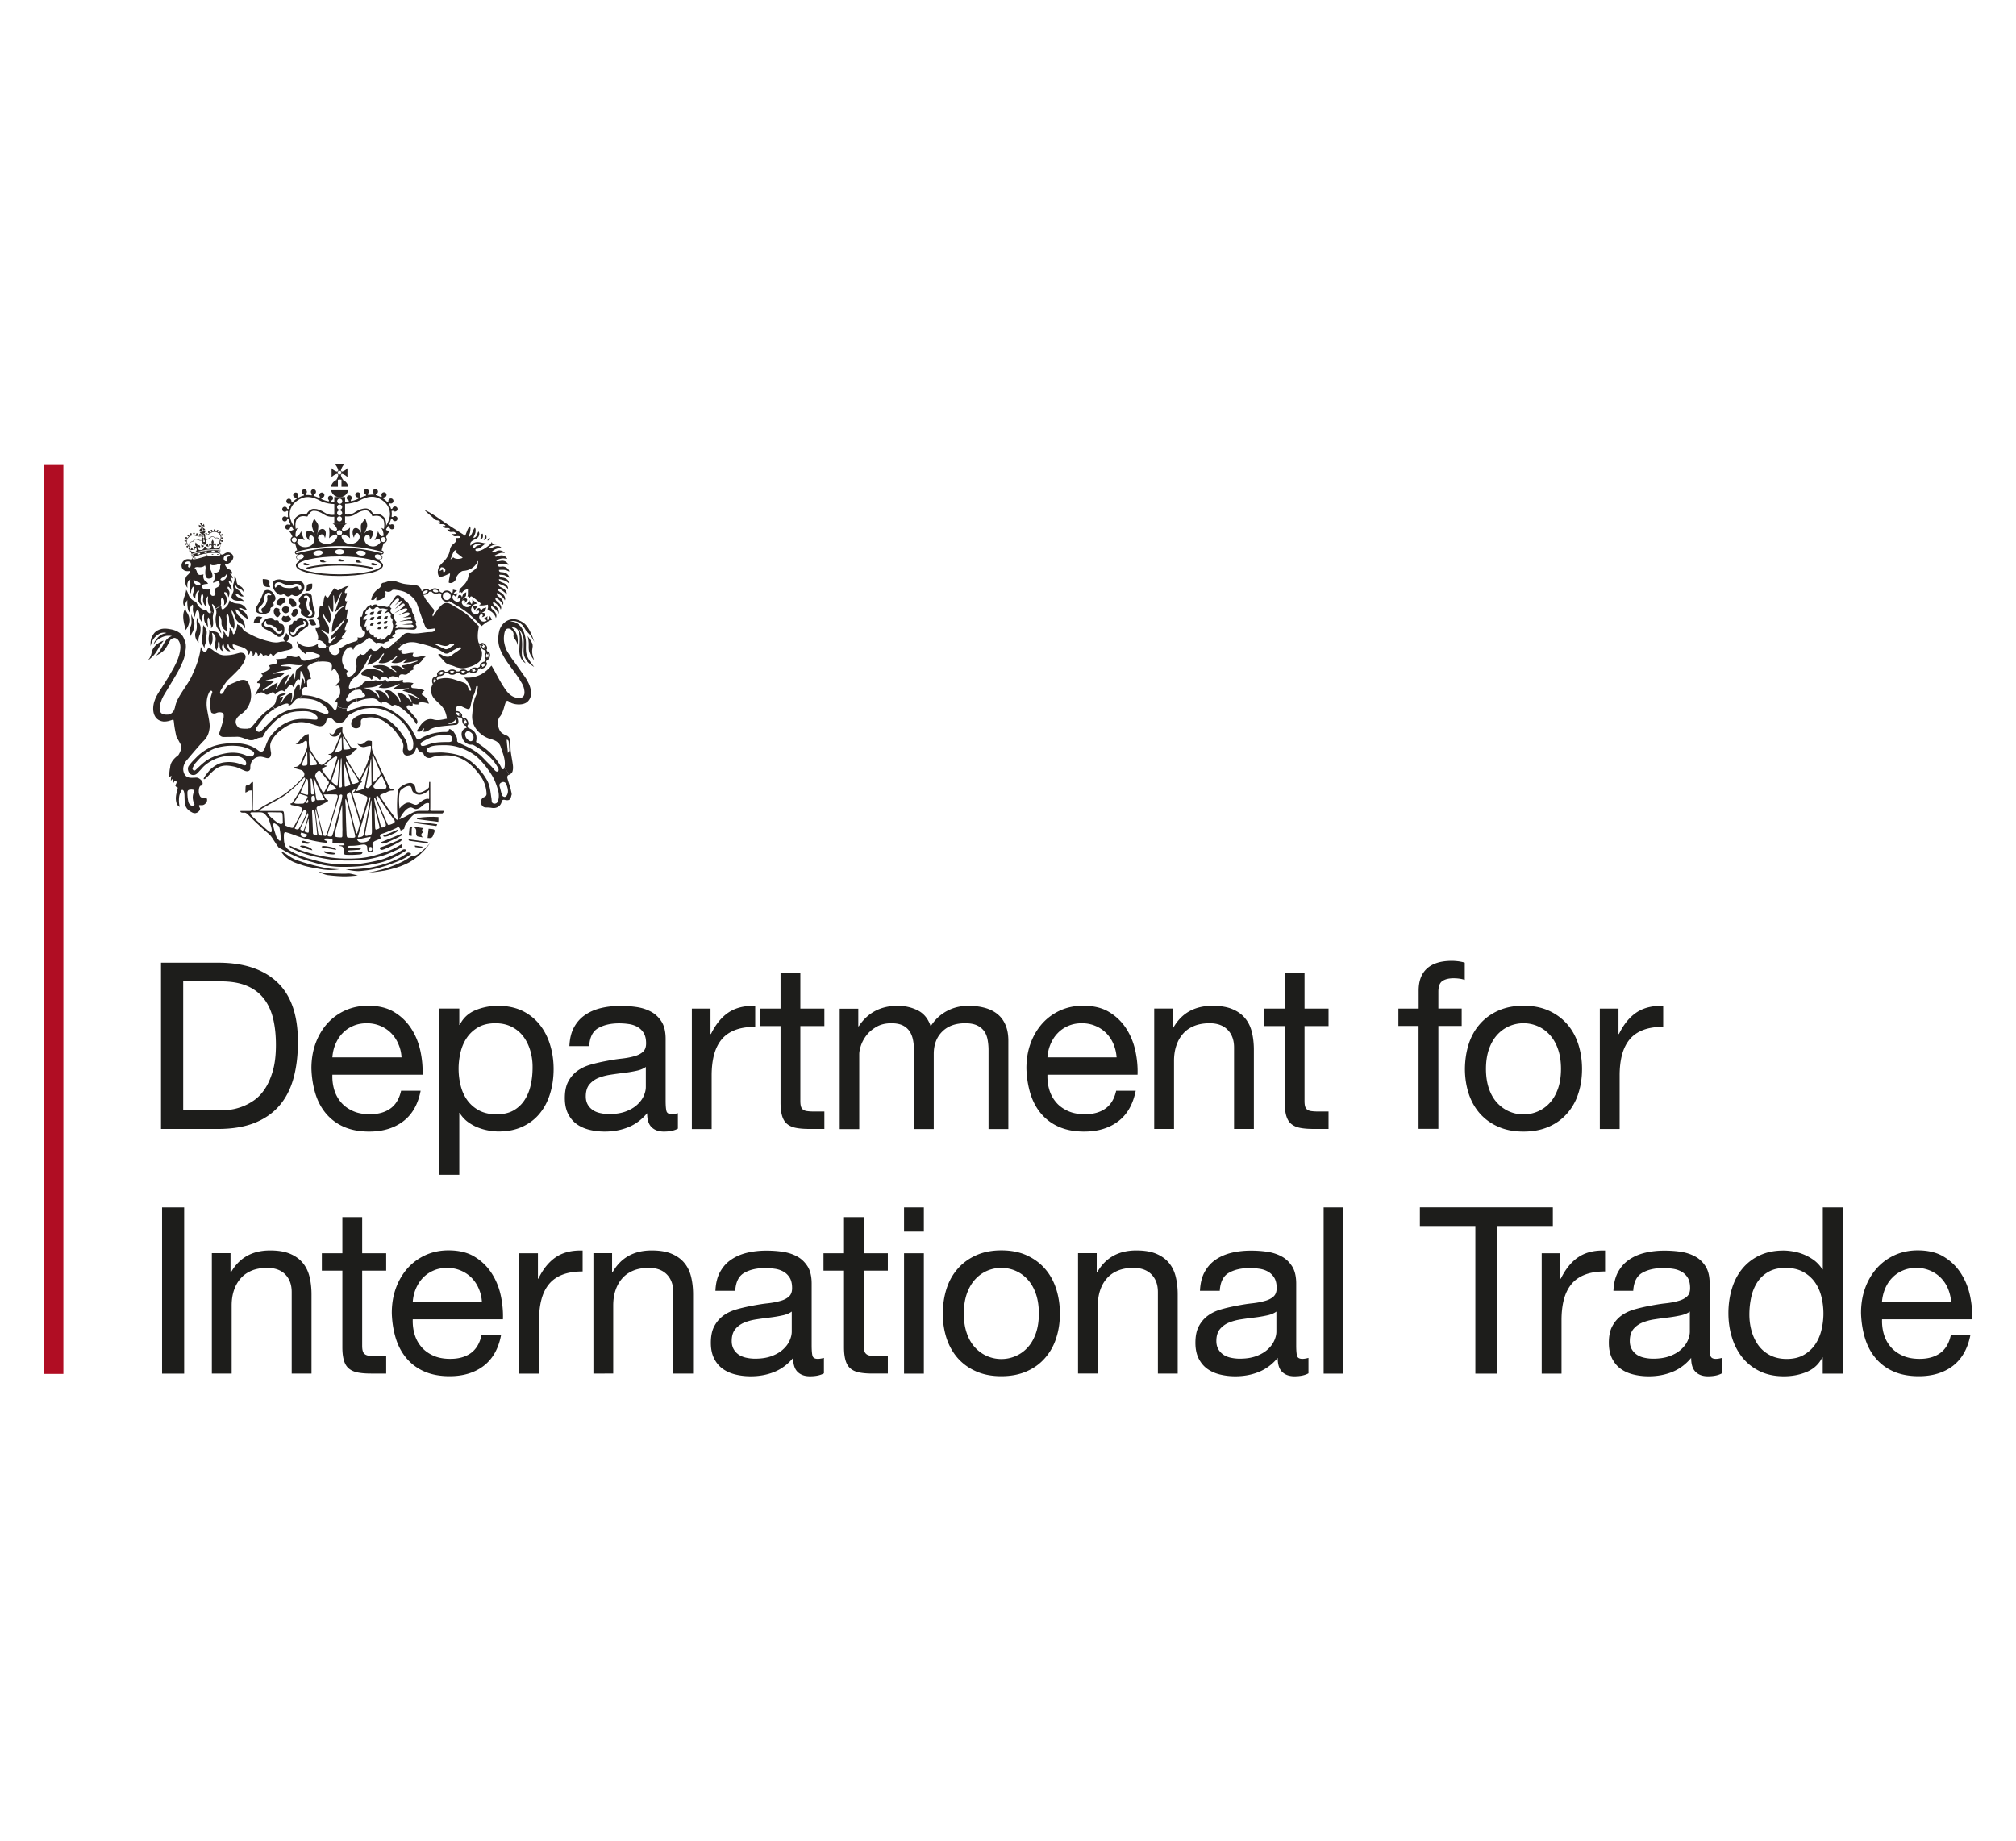 <svg xmlns="http://www.w3.org/2000/svg" xmlns:xlink="http://www.w3.org/1999/xlink" width="230" height="210" viewBox="0 0 230 210"><style>.st0{display:none}.st1{display:inline}.st2,.st3{fill:none;stroke:#333;stroke-miterlimit:10;stroke-dasharray:4.013,4.013}.st3{stroke-dasharray:3.98,3.98}.st4{fill:#b00d23}.st5{fill:#fff}.st6{fill:#160d37;stroke:#fff;stroke-width:2;stroke-miterlimit:10}.st7{fill:#999}.st8{fill:#160d37}.st9{fill:#1e1348}.st10{opacity:.26;fill:#160d37}.st11{fill:#1d1d1b}.st12{fill:#2b2523}.st13,.st14,.st15{fill-rule:evenodd;clip-rule:evenodd;fill:#2b2523}.st14{clip-path:url(#SVGID_2_)}.st15{clip-path:url(#SVGID_4_)}</style><g id="Layer_1" class="st0"><g class="st1"><circle class="st2" cx="105.71" cy="105.51" r="90.68"/><circle class="st3" cx="105.89" cy="105.33" r="102.61"/><circle class="st4" cx="105.48" cy="105.74" r="81.9"/><path class="st5" d="M138.22 141.83H87.63a5.06 5.06 0 1 1 0-10.12h50.59a5.06 5.06 0 1 1 0 10.12zm0 0"/><path class="st5" d="M148.34 136.77c0 5.59-4.53 10.12-10.12 10.12-5.59 0-10.12-4.53-10.12-10.12 0-5.59 4.53-10.11 10.12-10.11 5.59-.01 10.12 4.52 10.12 10.11zm-4.7-55.63l-70.82-5.06c-1.61-.11-3.25.57-4.29 1.86a5.073 5.073 0 0 0-.94 4.58l10.12 35.41a5.067 5.067 0 0 0 4.87 3.67h50.59c8.37 0 15.18-6.81 15.18-15.18V86.18a5.072 5.072 0 0 0-4.71-5.04zm0 0"/><path class="st5" d="M148.34 76.07H74.25l-2.01-6.55c-.03-.09-.09-.14-.12-.23-.12-.34-.31-.62-.5-.93-.17-.26-.31-.53-.51-.76-.22-.23-.48-.4-.73-.59-.27-.2-.52-.41-.82-.56-.26-.12-.53-.17-.81-.25-.36-.1-.71-.2-1.1-.22-.08 0-.15-.05-.24-.05H57.28a5.06 5.06 0 1 0 0 10.12h6.38l19.13 62.19a5.063 5.063 0 0 0 4.84 3.58c.49 0 .99-.07 1.49-.23a5.058 5.058 0 0 0 3.35-6.32l-15.11-49.1h70.98a5.06 5.06 0 0 0 5.06-5.06c0-2.78-2.27-5.04-5.06-5.04zm0 0"/><path class="st5" d="M92.69 136.77c0 5.59-4.53 10.12-10.12 10.12-5.59 0-10.11-4.53-10.11-10.12 0-5.59 4.53-10.11 10.11-10.11 5.59-.01 10.12 4.52 10.12 10.11zm0 0"/><path class="st6" d="M163.98 111.29l14.74 52.19 13.5-12.9 23.63 23.63 10.87-12.46-22.83-22.83 12.89-12.89z"/></g></g><g id="Layer_2" class="st0"><g class="st1"><path class="st7" d="M211.02 51.74l1.23.88h1.15v-2.21l3.62-.35 3.44 2.56h5.65l.4-.36c-.57-1.91-1.2-3.78-1.92-5.61l-3.69.06-1.85-2.03-.36-3.27-1.9 1.03-1.02 3.99-2.74-2.91-.11-2.75-2.64-2.28-.97-.97h-3.06l.96 2.73 3.69 2.06.64.68-.8.4.04 2.17-1.8.75-1.53-.34-.96-1.36 2.5.13.67-.91-5.53-3.73-.43-1.59-2.25 2.03-2.28-.47-3.46 4.51-.68 1.76-2.22.2-3.28.02-1.96-.92-.58-3.9.71-1.86 3.34-.73 3.64.73.45-2.01-1.55-.37.53-3.14 3.66-.57 2.56-3.62 2.65-.44 2.39.35h.88l-.49-3.4-2.9 1.17-1.02-2.54-1.68-.23-.32-1.74 1.37-1.5 3.27-1.28.84-1.5c-12.49-11-28.86-17.7-46.77-17.7-15.54 0-29.92 5.04-41.62 13.57l3.57-.03 1.59.88 3 .65.23 1.18 4.77.18-.65-1.53-4.24-.12 1-.94-.35-1.12h-3.83l4.18-3.12h4l1.88 2.59 3.12.18 1.88-1.83 1.41.71-2.59 2.53s-3.59.06-3.41.06c.18 0 .3 2.47.3 2.47l4.35-.12.47-1.17 3-.18.35-1.76-1.76-.3.59-1.59 1.35-.41 4.71.23-2.6 2.36.42 1.82 2.71.41-.18-3.3 2.59-1.36 4.59-.53 6.65 2.94v2.53l2.12.53-1.06 2h-3l-.89 2.29-6.85-1.62 5.39-2.87-2.05-1.75-4.65.59-.41.42-.02-.01-.07.1-1.34 1.39-2.21.18.18 1.1.77.32-.03.36-1.8.26-.11 1.1-1.72.09-.31-2.08-3.09.94-6.31 3.7.71 2.6 1.76 1.15 3.53.49v4.01l1.63-.26 1.5-3.14 3.75-1.19v-4.81l2.09-1.58 5.05 1.19-.35 3.18h1.36l3.71-1.82.18 4.18 2.7 1.65-.11 2.48-2.59.88.18.82 3.12 1.42-.06 1.71-.9.08c0-.03-.01-.05-.01-.05l-3.94-1.21-.17-1.26 1.15-.79v-1.15l-1.24-.31-.31 1.06-2.17.34-.22-.07v.11l-.75.11-.61-1.24-.71-.31h-1.55l-.7.58v1.28l1.32.44 1.31.18-.29.13-1.19 1.32-.52-.66-1.15-.3-3.14 2.95.41.34-4.63 2.57-4.36 4.53-.3 2.02-4.37 2.87-2.17 2.18.24 4.35-3-1.4.02-2.55h-8.36l-4.33 2.19-1.88 3.46-.75 2.75 1.22 2.66 3.41.42 5.42-3.62.47 1.8-1.65 3.12 4.12.71.41 6.37 5.65.96 3.59-4.15 4.36.89 1.53 2.13 4.18-.25.12-1.23 2.3 1.11 2.59 4.06 4.47.06 1.65 2.89.23 3.53 4.95 1.88 6.24.06 1.83 3 2.77.89-.53 2.48-3.03 3.85-.88 8.53-2.74 2.16-4.06-.12-1.35 2.35 1 4.42-4.42 5.65-1.41 2.59-4.21 2.02-2.77.42-.11 1.17 1.94.56-.23 1.27-1.74 1.68 1.06 1.33 2.09.06-.12 1.61-.56 1.59-.18 1.29 3.1 2.61-.41 1.36-4.22-.08-4.19-3.66-3.27-5.74.46-5.54-2.47-3.3 1-5.59-1.47-.41V101.5s-4.12-3.12-4.36-3.12-2.18-.53-2.18-.53l-.41-2.29-5.36-6.71.53-2.41.18-3.95 3.71-2.59-.53-4.42-5.41-.41-4.24-4.83-3-.83-1.94-.36.23-1.76-2.47-.35v1l-6.18-1.54-2.49-3.81 1.01-1.84-3.91-5.71-.67-4.18H98.5l.53 4.06 2.71 4.18-.3 1.65-2.29-.35-2.82-4.81v-5.6l-2.94-1.41V44.5a70.564 70.564 0 0 0-5.65 27.72c0 39.06 31.78 70.84 70.84 70.84 22.14 0 41.94-10.22 54.94-26.18h-2.34v-4.71l-2.7-3.64v-5.66l-2.06-2.06-.18-2.36 2.62-5-4.97-8.77.58-5.95-4.47-.46-1.65-1.65h-3.01l-1.53 1.41h-5.3l-.18.47h-2.95l-6.76-7.71.06-6.01 1.12-.41.42-2.3h-1.59l-.65-2.41 7.83-5.65v-4l3.83-2.13 1.55.15h3.15l2.47-1.32 7.95-.62v4.06l6.26 1.59zm-19.87-25.25l.65-1 2.33-.47.58 2.83 1.24 2 .82.95 1.5.59-1.41 1.68-2.74.26h-2.06l.23-2.44 1.71-.35-.14-1.15-1.6-1-1.11-.76v-1.14zm-3.82 4.41l1.41-2.27 1.91-.44 1.36.59-.12 1.53-2.91 2.06h-1.64l-.01-1.47zm-38.49 8.72l-1.48.12.08-1.03.66-.82.89.7-.15 1.03zm5.17-1.81l-1.01.09-.2.97-.78.48-1.24.1-.07-.51h-.48v-1.05h2.03l.42-1.08.81-.02.92.19-.4.83z"/><path class="st8" d="M78.46 182.93l59.82-13.06c1.89-.38 3.22-2.46 2.84-4.35l-12.49-56.6c-.38-1.89-2.46-3.22-4.35-2.84l-59.82 13.06c-1.89.38-3.22 2.46-2.84 4.35l12.49 56.6c.37 2.08 2.26 3.22 4.35 2.84z"/><path class="st9" d="M69.31 192.4l76.29-16.66c1.7-.38 2.84-2.08 2.46-3.79-.38-1.7-2.08-2.84-3.79-2.46L71.2 185.58 45.83 70.3c-.19-.76-.76-1.51-1.33-1.89L8.35 45.31c-1.51-.94-3.4-.57-4.35.95-.95 1.51-.57 3.41.95 4.35l35.02 22.34 25.74 116.99c.38 1.7 1.89 2.83 3.6 2.46z"/><circle class="st8" cx="68.6" cy="189.32" r="19.29"/><circle class="st10" cx="68.74" cy="189.37" r="14.58"/><circle class="st5" cx="68.74" cy="189.37" r="12.49"/><path class="st9" d="M63.63 183.88c.38 1.51 1.7 0 3.79-.38 2.08-.38 3.98.19 3.6-1.33-.38-1.51-2.27-2.27-4.35-1.89-1.91.57-3.42 2.27-3.04 3.6zm10.22 10.79c-.38-1.51-1.7 0-3.79.38-2.08.38-3.98-.19-3.6 1.33.38 1.51 2.27 2.27 4.35 1.89 1.9-.57 3.23-2.09 3.04-3.6zm-10.41-.38c1.51-.38 0-1.7-.38-3.79-.38-2.08.19-3.98-1.33-3.6-1.51.38-2.27 2.27-1.89 4.35.57 2.09 2.08 3.42 3.6 3.04zm10.6-10.03c-1.51.38 0 1.7.38 3.79.38 2.08-.19 3.98 1.33 3.6 1.51-.38 2.27-2.27 1.89-4.35-.57-1.91-2.09-3.42-3.6-3.04z"/><circle class="st9" cx="68.74" cy="189.37" r="3.22"/><path class="st8" d="M63.19 117.91l45.62-10.03c1.51-.38 2.46-1.89 2.08-3.41l-9.46-43.16c-.38-1.51-1.89-2.46-3.41-2.08L52.4 69.26c-1.51.38-2.46 1.89-2.08 3.41l9.65 42.97c.19 1.51 1.7 2.46 3.22 2.27z"/><path transform="rotate(-12.381 76.492 69.822)" class="st9" d="M69.58 65.17H83.4v9.29H69.58z"/><path transform="rotate(-12.393 96.291 119.088)" class="st9" d="M86.48 112.48h19.59v13.22H86.48z"/><path class="st5" d="M107.16 122.47l-.22-1.02-6.89-1.38 1.85-.41 4.86.97-.14-.62-3.27-.67 2.97-.66-.15-.69-8.08 1.79 1.22 5.5 1.01-.22-.92-4.17zm-20.17-.23l.15.69 2.98-.66-2.68 1.99.21.96 4.68-3.44 1.85-.41-6.35 4.67.15.69 6.37-4.73.93 4.18 1.01-.23-1.22-5.5zm6.4-9.35l-1.01.22.92 4.18-7.76-1.59.25 1.12 6.65 1.33-1.86.41-4.61-.92.12.53 3.26.66-2.97.66.15.69 8.08-1.79zm12.32 3.04l-.15-.69-2.98.66 2.69-1.99-.22-.98-4.7 3.47-1.86.41 6.38-4.7-.15-.67-6.37 4.73-.92-4.18-1.01.23 1.22 5.5z"/><path class="st4" d="M106.17 117.99l-.46-2.06-8.07 1.79-1.22-5.5-3.03.67 1.22 5.5-8.08 1.79.46 2.06 8.08-1.79 1.22 5.5 3.02-.67-1.22-5.5z"/><path class="st4" d="M92.33 121.78l-4.68 3.44.18.82 6.35-4.67zm7.72-1.71l6.89 1.38-.18-.82-4.86-.97zm-7.61-1.92l-6.65-1.33.18.82 4.61.92zm7.91-1.75l4.7-3.47-.18-.82-6.38 4.7z"/><path class="st5" d="M84.06 71.16l-.15-.71-4.84-.95 1.31-.29 3.4.67-.1-.43-2.29-.46 2.09-.47-.11-.48-5.66 1.26.84 3.83.71-.16-.64-2.9zm-14.15-.13l.11.48 2.09-.47-1.89 1.39.15.67 3.29-2.4 1.3-.29-4.46 3.26.1.48 4.48-3.3.64 2.91.71-.16-.85-3.83zm4.5-6.52l-.71.15.65 2.91-5.45-1.1.17.78 4.67.92-1.3.29-3.24-.64.08.37 2.3.46-2.09.47.1.47 5.67-1.25zm8.64 2.1l-.1-.48-2.09.46 1.88-1.39-.15-.68-3.3 2.42-1.3.29 4.48-3.28-.11-.46-4.47 3.29-.64-2.9-.71.16.85 3.82z"/><path class="st4" d="M83.37 68.04l-.32-1.43-5.66 1.25-.85-3.82-2.13.47.85 3.83-5.67 1.25.32 1.44 5.67-1.26.85 3.83 2.12-.47-.84-3.83z"/><path class="st4" d="M73.66 70.7l-3.29 2.4.13.57 4.46-3.26zm5.41-1.2l4.84.95-.13-.57-3.4-.67zm-5.33-1.33l-4.67-.92.13.57 3.24.64zm5.55-1.23l3.3-2.42-.12-.57-4.48 3.28z"/></g></g><g id="Layer_3"><path class="st4" d="M5 53.05h2.23v103.7H5z"/><path class="st11" d="M24.88 109.83c2.92 0 5.17.74 6.75 2.23s2.36 3.76 2.36 6.8c0 1.59-.18 3.01-.53 4.24-.35 1.23-.9 2.27-1.65 3.11-.74.84-1.69 1.48-2.84 1.93-1.15.44-2.52.66-4.09.66h-6.51v-18.97h6.51zm.22 16.85c.28 0 .64-.02 1.06-.07.43-.04.88-.15 1.36-.32.48-.17.95-.41 1.42-.73s.89-.75 1.26-1.3.68-1.24.92-2.06c.24-.82.36-1.82.36-2.99 0-1.13-.11-2.15-.33-3.04-.22-.89-.58-1.66-1.09-2.29-.5-.63-1.16-1.11-1.95-1.43-.8-.33-1.78-.49-2.95-.49H20.9v14.72h4.2zm20.9 1.25c-1.03.78-2.32 1.17-3.88 1.17-1.1 0-2.05-.18-2.86-.53-.81-.35-1.48-.85-2.03-1.49-.55-.64-.96-1.4-1.24-2.29-.27-.89-.43-1.85-.46-2.9 0-1.04.16-2 .48-2.87.32-.87.77-1.62 1.34-2.26.58-.64 1.26-1.13 2.05-1.49.79-.35 1.65-.53 2.59-.53 1.22 0 2.24.25 3.04.76.81.5 1.45 1.15 1.94 1.93s.82 1.63 1.01 2.55c.19.92.26 1.8.23 2.63H37.92c-.02.6.05 1.17.21 1.71.16.54.42 1.02.77 1.43.35.42.81.75 1.36 1s1.2.37 1.94.37c.96 0 1.74-.22 2.35-.66.61-.44 1.01-1.12 1.21-2.02h2.23c-.3 1.55-.96 2.71-1.99 3.49zm-.55-8.82c-.2-.48-.48-.89-.82-1.24-.35-.35-.75-.62-1.22-.82-.47-.2-.99-.31-1.55-.31-.58 0-1.11.1-1.58.31-.47.2-.87.48-1.21.84-.34.35-.6.77-.8 1.24-.2.47-.31.97-.35 1.5h7.89c-.03-.54-.15-1.05-.36-1.52zm6.95-4.04v1.86h.05c.37-.76.96-1.32 1.75-1.66.8-.34 1.67-.52 2.63-.52 1.06 0 1.99.2 2.78.58.79.39 1.44.92 1.97 1.58.52.66.92 1.43 1.18 2.3.27.87.4 1.79.4 2.76 0 .97-.13 1.9-.39 2.76-.26.87-.65 1.63-1.17 2.27-.52.65-1.18 1.16-1.97 1.53-.79.37-1.7.56-2.75.56-.34 0-.71-.04-1.13-.11a6.21 6.21 0 0 1-1.24-.35c-.41-.16-.79-.38-1.16-.65-.36-.27-.67-.62-.92-1.02h-.03v7.07h-2.26v-18.97h2.26zm8.12 4.87c-.17-.61-.43-1.16-.77-1.63-.35-.48-.79-.86-1.33-1.14-.54-.28-1.17-.43-1.9-.43-.76 0-1.41.15-1.94.45-.53.3-.97.7-1.3 1.18-.34.49-.58 1.04-.73 1.66-.15.62-.23 1.25-.23 1.89 0 .67.08 1.32.24 1.95.16.63.41 1.18.76 1.66.35.48.79.86 1.34 1.16.55.29 1.21.44 1.99.44s1.43-.15 1.95-.45c.52-.3.94-.7 1.26-1.2.32-.5.55-1.06.69-1.7.14-.64.21-1.29.21-1.97.01-.63-.07-1.26-.24-1.87zm16.84 8.81c-.39.23-.93.35-1.62.35-.58 0-1.05-.16-1.39-.49-.35-.33-.52-.86-.52-1.61-.62.74-1.34 1.28-2.17 1.61-.82.33-1.71.49-2.67.49-.62 0-1.21-.07-1.77-.21s-1.04-.36-1.45-.66c-.41-.3-.73-.7-.97-1.18-.24-.49-.36-1.08-.36-1.77 0-.78.13-1.42.4-1.91.27-.5.62-.9 1.05-1.21.43-.31.93-.54 1.49-.7.56-.16 1.13-.29 1.71-.4.62-.12 1.21-.22 1.77-.28.56-.06 1.05-.15 1.47-.27.43-.11.76-.28 1.01-.5.25-.22.37-.54.37-.97 0-.5-.09-.89-.28-1.2-.19-.3-.43-.53-.72-.69-.29-.16-.62-.27-.98-.32a7.85 7.85 0 0 0-1.08-.08c-.96 0-1.75.18-2.39.54-.64.36-.98 1.05-1.04 2.06h-2.26c.04-.85.21-1.57.53-2.15.32-.58.74-1.06 1.28-1.42.53-.36 1.14-.62 1.82-.78.68-.16 1.41-.24 2.19-.24.62 0 1.24.04 1.85.13.61.09 1.16.27 1.66.54s.89.66 1.2 1.15c.3.49.45 1.14.45 1.94v7.05c0 .53.03.92.09 1.17.06.25.27.37.62.37.19 0 .43-.04.69-.11v1.75zm-3.66-7.04c-.28.21-.66.37-1.12.46-.46.1-.94.18-1.45.24s-1.01.13-1.53.21c-.51.08-.97.21-1.38.38-.41.18-.74.43-1 .75-.26.33-.39.77-.39 1.34 0 .37.08.68.23.94.15.26.35.46.58.62.24.16.52.27.84.34.32.07.65.11 1.01.11.74 0 1.38-.1 1.91-.3.53-.2.97-.46 1.3-.77.34-.31.58-.64.74-1 .16-.36.24-.7.24-1.02v-2.3zm7.36-6.64v2.9h.05c.55-1.12 1.22-1.94 2.02-2.47.8-.53 1.81-.78 3.03-.74v2.39c-.9 0-1.67.12-2.31.37-.64.25-1.15.61-1.54 1.09-.39.48-.67 1.06-.85 1.74-.18.68-.27 1.47-.27 2.35v6.11h-2.26v-13.74h2.13zm12.99 0v1.99h-2.74v8.53c0 .27.02.48.07.64.04.16.13.28.25.37.12.09.3.15.52.17.22.03.51.04.86.04h1.04v1.99h-1.73c-.58 0-1.09-.04-1.5-.12-.42-.08-.75-.23-1.01-.44s-.45-.51-.57-.9c-.12-.39-.19-.9-.19-1.54v-8.74h-2.34v-1.99h2.34v-4.12h2.26v4.12h2.74zm3.87 0v2.02h.05c1.03-1.56 2.51-2.34 4.44-2.34.85 0 1.62.18 2.31.53.69.35 1.18.96 1.46 1.81a4.87 4.87 0 0 1 1.82-1.73c.75-.41 1.58-.61 2.48-.61.69 0 1.32.08 1.87.23.56.15 1.04.39 1.43.7.4.32.71.73.93 1.24s.33 1.11.33 1.82v10.07h-2.26v-9.01c0-.43-.04-.82-.11-1.2-.07-.37-.2-.7-.4-.97s-.47-.49-.81-.65c-.35-.16-.79-.24-1.34-.24-1.12 0-1.99.32-2.63.96-.64.64-.96 1.49-.96 2.55v8.56h-2.26v-9.01c0-.44-.04-.85-.12-1.22-.08-.37-.22-.7-.41-.97-.2-.27-.46-.49-.78-.64-.33-.15-.75-.23-1.26-.23-.66 0-1.22.13-1.69.4s-.85.58-1.14.96c-.29.37-.5.76-.64 1.16-.13.4-.2.73-.2 1v8.56H95.8v-13.74h2.12zm29.65 12.86c-1.03.78-2.32 1.17-3.88 1.17-1.1 0-2.05-.18-2.86-.53-.81-.35-1.48-.85-2.03-1.49-.55-.64-.96-1.4-1.24-2.29-.27-.89-.43-1.85-.46-2.9 0-1.04.16-2 .48-2.87.32-.87.77-1.62 1.34-2.26.58-.64 1.26-1.13 2.05-1.49.79-.35 1.65-.53 2.59-.53 1.22 0 2.24.25 3.04.76.81.5 1.45 1.15 1.94 1.93s.82 1.63 1.01 2.55c.19.92.26 1.8.23 2.63H119.5c-.02.6.05 1.17.21 1.71.16.54.42 1.02.77 1.43.35.42.81.75 1.36 1s1.2.37 1.94.37c.96 0 1.74-.22 2.35-.66.61-.44 1.01-1.12 1.21-2.02h2.23c-.31 1.55-.97 2.71-2 3.49zm-.54-8.82c-.2-.48-.48-.89-.82-1.24-.35-.35-.75-.62-1.22-.82-.47-.2-.99-.31-1.55-.31-.58 0-1.11.1-1.58.31-.47.2-.87.48-1.21.84-.34.35-.6.77-.8 1.24-.2.47-.31.97-.35 1.5h7.89c-.04-.54-.16-1.05-.36-1.52zm6.78-4.04v2.18h.05c.94-1.66 2.43-2.5 4.46-2.5.9 0 1.66.12 2.26.37.6.25 1.09.59 1.46 1.04.37.44.63.97.78 1.58.15.61.23 1.29.23 2.03v9.03h-2.26v-9.3c0-.85-.25-1.52-.74-2.02-.5-.5-1.18-.74-2.05-.74-.69 0-1.29.11-1.79.32-.5.21-.93.51-1.26.9-.34.39-.59.85-.76 1.37-.17.52-.25 1.09-.25 1.71v7.76h-2.26v-13.74h2.13zm17.76 0v1.99h-2.74v8.53c0 .27.02.48.07.64.04.16.13.28.25.37.12.09.3.15.52.17.22.03.51.04.86.04h1.04v1.99h-1.73c-.58 0-1.09-.04-1.5-.12-.42-.08-.75-.23-1.01-.44s-.45-.51-.57-.9c-.12-.39-.19-.9-.19-1.54v-8.74h-2.34v-1.99h2.34v-4.12h2.26v4.12h2.74zm7.97 1.99v-1.99h2.31v-2.05c0-1.12.32-1.96.97-2.54.65-.58 1.59-.86 2.83-.86.21 0 .46.02.73.05.27.04.52.09.73.16v1.97c-.2-.07-.41-.12-.64-.15-.23-.03-.44-.04-.64-.04-.55 0-.97.11-1.28.32-.3.21-.45.62-.45 1.22v1.91h2.66v1.99h-2.66v11.74h-2.26v-11.74h-2.3zm8.02 2.06c.28-.88.71-1.64 1.28-2.29.57-.65 1.27-1.16 2.1-1.53.83-.37 1.79-.56 2.87-.56 1.1 0 2.06.19 2.88.56.82.37 1.52.88 2.09 1.53.57.65.99 1.41 1.28 2.29.28.88.43 1.82.43 2.83s-.14 1.95-.43 2.82a6.26 6.26 0 0 1-1.28 2.27c-.57.65-1.26 1.15-2.09 1.51-.82.36-1.78.55-2.88.55-1.08 0-2.04-.18-2.87-.55-.83-.36-1.53-.87-2.1-1.51-.57-.65-.99-1.4-1.28-2.27-.28-.87-.43-1.81-.43-2.82.01-1.01.15-1.95.43-2.83zm2.3 5.05c.22.65.53 1.19.92 1.62.39.43.85.77 1.37 1 .52.23 1.08.35 1.66.35.58 0 1.14-.12 1.66-.35.52-.23.98-.56 1.37-1 .39-.43.69-.97.92-1.62.22-.65.33-1.39.33-2.22 0-.83-.11-1.57-.33-2.22-.22-.65-.53-1.19-.92-1.63-.39-.44-.85-.78-1.37-1.01-.52-.23-1.08-.35-1.66-.35-.58 0-1.14.12-1.66.35-.52.23-.98.57-1.37 1.01-.39.44-.7.99-.92 1.63-.22.65-.33 1.39-.33 2.22 0 .83.11 1.57.33 2.22zm14.79-9.1v2.9h.05c.55-1.12 1.22-1.94 2.02-2.47.8-.53 1.81-.78 3.03-.74v2.39c-.9 0-1.67.12-2.31.37-.64.25-1.15.61-1.54 1.09-.39.48-.67 1.06-.85 1.74-.18.68-.27 1.47-.27 2.35v6.11h-2.26v-13.74h2.13zM21.01 137.75v18.97h-2.52v-18.97h2.52zm5.29 5.23v2.18h.05c.94-1.66 2.43-2.5 4.46-2.5.9 0 1.66.12 2.26.37.6.25 1.09.59 1.46 1.04.37.44.63.97.78 1.58.15.61.23 1.29.23 2.03v9.03h-2.26v-9.3c0-.85-.25-1.52-.74-2.02-.5-.5-1.18-.74-2.05-.74-.69 0-1.29.11-1.79.32-.5.21-.93.51-1.26.9-.34.39-.59.85-.76 1.37-.17.52-.25 1.09-.25 1.71v7.76h-2.26v-13.74h2.13zm17.76 0v1.99h-2.74v8.53c0 .27.02.48.07.64.04.16.13.28.25.37.12.09.3.15.52.17.22.03.51.04.86.04h1.04v1.99h-1.73c-.58 0-1.09-.04-1.5-.12-.42-.08-.75-.23-1.01-.44s-.45-.51-.57-.9c-.12-.39-.19-.9-.19-1.54v-8.74h-2.34v-1.99h2.34v-4.12h2.26v4.12h2.74zm11.11 12.86c-1.03.78-2.32 1.17-3.88 1.17-1.1 0-2.05-.18-2.86-.53-.81-.35-1.48-.85-2.03-1.49-.55-.64-.96-1.4-1.24-2.29-.27-.89-.43-1.85-.46-2.9 0-1.04.16-2 .48-2.87.32-.87.77-1.62 1.34-2.26.58-.64 1.26-1.13 2.05-1.49.79-.35 1.65-.53 2.59-.53 1.22 0 2.24.25 3.04.76.81.5 1.45 1.15 1.94 1.93s.82 1.63 1.01 2.55c.19.92.26 1.8.23 2.63H47.09c-.02.6.05 1.17.21 1.71.16.54.42 1.02.77 1.43.35.42.81.75 1.36 1s1.2.37 1.94.37c.96 0 1.74-.22 2.35-.66.61-.44 1.01-1.12 1.21-2.02h2.23c-.3 1.55-.97 2.71-1.99 3.49zm-.55-8.82c-.2-.48-.48-.89-.82-1.24-.35-.35-.75-.62-1.22-.82-.47-.2-.99-.31-1.55-.31-.58 0-1.11.1-1.58.31-.47.2-.87.48-1.21.84-.34.35-.6.77-.8 1.24-.2.47-.31.97-.35 1.5h7.89c-.03-.54-.15-1.04-.36-1.52zm6.75-4.04v2.9h.05c.55-1.12 1.22-1.94 2.02-2.47.8-.53 1.81-.78 3.03-.74v2.39c-.9 0-1.67.12-2.31.37-.64.25-1.15.61-1.54 1.09-.39.48-.67 1.06-.85 1.74-.18.68-.27 1.47-.27 2.35v6.11h-2.26v-13.74h2.13zm8.46 0v2.18h.05c.94-1.66 2.43-2.5 4.46-2.5.9 0 1.66.12 2.26.37.6.25 1.09.59 1.46 1.04.37.44.63.97.78 1.58.15.61.23 1.29.23 2.03v9.03h-2.26v-9.3c0-.85-.25-1.52-.74-2.02-.5-.5-1.18-.74-2.05-.74-.69 0-1.29.11-1.79.32-.5.21-.93.51-1.26.9-.34.39-.59.85-.76 1.37-.17.52-.25 1.09-.25 1.71v7.76H67.7v-13.74h2.13zm24.19 13.69c-.39.23-.93.35-1.62.35-.58 0-1.05-.16-1.39-.49-.35-.33-.52-.86-.52-1.61-.62.74-1.34 1.28-2.17 1.61-.82.33-1.71.49-2.67.49-.62 0-1.21-.07-1.77-.21-.56-.14-1.04-.36-1.45-.66-.41-.3-.73-.7-.97-1.18-.24-.49-.36-1.08-.36-1.77 0-.78.13-1.42.4-1.91.27-.5.62-.9 1.05-1.21.43-.31.93-.54 1.49-.7.56-.16 1.13-.29 1.71-.4.62-.12 1.21-.22 1.77-.28.56-.06 1.05-.15 1.47-.27.43-.11.76-.28 1.01-.5.25-.22.37-.54.37-.97 0-.5-.09-.89-.28-1.2-.19-.3-.43-.53-.72-.69-.29-.16-.62-.27-.98-.32a7.85 7.85 0 0 0-1.08-.08c-.96 0-1.75.18-2.39.54-.64.36-.98 1.05-1.04 2.06h-2.26c.04-.85.21-1.57.53-2.15.32-.58.74-1.06 1.28-1.42.53-.36 1.14-.62 1.82-.78.68-.16 1.41-.24 2.19-.24.62 0 1.24.04 1.85.13.61.09 1.16.27 1.66.54s.89.66 1.2 1.15c.3.49.45 1.14.45 1.94v7.05c0 .53.03.92.09 1.17.06.25.27.37.62.37.19 0 .43-.04.69-.11v1.75zm-3.67-7.05c-.28.21-.66.37-1.12.46-.46.1-.94.18-1.45.24s-1.01.13-1.53.21c-.51.08-.97.21-1.38.38-.41.18-.74.43-1 .75-.26.33-.39.77-.39 1.34 0 .37.08.68.23.94.15.26.35.46.58.62.24.16.52.27.84.34.32.07.65.11 1.01.11.74 0 1.38-.1 1.91-.3.53-.2.97-.46 1.3-.77.34-.31.58-.64.74-1 .16-.36.24-.7.24-1.02v-2.3zm10.94-6.64v1.99h-2.74v8.53c0 .27.02.48.07.64.04.16.13.28.25.37.12.09.3.15.52.17.22.03.51.04.86.04h1.04v1.99h-1.73c-.58 0-1.09-.04-1.5-.12-.42-.08-.75-.23-1.01-.44s-.45-.51-.57-.9c-.12-.39-.19-.9-.19-1.54v-8.74h-2.34v-1.99h2.34v-4.12h2.26v4.12h2.74zm1.85-2.47v-2.76h2.26v2.76h-2.26zm2.26 2.47v13.74h-2.26v-13.74h2.26zm2.59 4.05c.28-.88.71-1.64 1.28-2.29.57-.65 1.27-1.16 2.1-1.53.83-.37 1.79-.56 2.87-.56 1.1 0 2.06.19 2.88.56.82.37 1.52.88 2.09 1.53.57.65.99 1.41 1.28 2.29.28.88.43 1.82.43 2.83s-.14 1.95-.43 2.82a6.26 6.26 0 0 1-1.28 2.27c-.57.65-1.26 1.15-2.09 1.51-.82.36-1.78.55-2.88.55-1.08 0-2.04-.18-2.87-.55-.83-.36-1.53-.87-2.1-1.51-.57-.65-.99-1.4-1.28-2.27-.28-.87-.43-1.81-.43-2.82.01-1.01.15-1.95.43-2.83zm2.3 5.05c.22.65.53 1.19.92 1.62.39.43.85.77 1.37 1 .52.23 1.08.35 1.66.35s1.14-.12 1.66-.35c.52-.23.98-.56 1.37-1 .39-.43.69-.97.92-1.62.22-.65.33-1.39.33-2.22 0-.83-.11-1.57-.33-2.22-.22-.65-.53-1.19-.92-1.63-.39-.44-.85-.78-1.37-1.01-.52-.23-1.08-.35-1.66-.35s-1.14.12-1.66.35c-.52.23-.98.57-1.37 1.01-.39.44-.7.99-.92 1.63-.22.65-.33 1.39-.33 2.22 0 .84.11 1.58.33 2.22zm14.83-9.1v2.18h.05c.94-1.66 2.43-2.5 4.46-2.5.9 0 1.66.12 2.26.37.6.25 1.09.59 1.46 1.04.37.44.63.97.78 1.58.15.61.23 1.29.23 2.03v9.03h-2.26v-9.3c0-.85-.25-1.52-.74-2.02-.5-.5-1.18-.74-2.05-.74-.69 0-1.29.11-1.79.32-.5.21-.93.51-1.26.9-.34.39-.59.85-.76 1.37-.17.52-.25 1.09-.25 1.71v7.76h-2.26v-13.74h2.13zm24.18 13.69c-.39.23-.93.35-1.62.35-.58 0-1.05-.16-1.39-.49-.35-.33-.52-.86-.52-1.61-.62.74-1.34 1.28-2.17 1.61-.82.33-1.71.49-2.67.49-.62 0-1.21-.07-1.77-.21-.56-.14-1.04-.36-1.45-.66-.41-.3-.73-.7-.97-1.18-.24-.49-.36-1.08-.36-1.77 0-.78.13-1.42.4-1.91.27-.5.62-.9 1.05-1.21.43-.31.93-.54 1.49-.7.56-.16 1.13-.29 1.71-.4.62-.12 1.21-.22 1.77-.28.56-.06 1.05-.15 1.47-.27.43-.11.76-.28 1.01-.5.25-.22.37-.54.37-.97 0-.5-.09-.89-.28-1.2-.19-.3-.43-.53-.72-.69s-.62-.27-.98-.32a7.85 7.85 0 0 0-1.08-.08c-.96 0-1.75.18-2.39.54-.64.36-.98 1.05-1.04 2.06h-2.26c.04-.85.21-1.57.53-2.15.32-.58.74-1.06 1.28-1.42.53-.36 1.14-.62 1.82-.78.68-.16 1.41-.24 2.19-.24.62 0 1.24.04 1.85.13.61.09 1.16.27 1.66.54s.89.66 1.2 1.15c.3.49.45 1.14.45 1.94v7.05c0 .53.03.92.09 1.17.06.25.27.37.62.37.19 0 .43-.04.69-.11v1.75zm-3.66-7.05c-.28.21-.66.37-1.12.46-.46.1-.94.18-1.45.24s-1.01.13-1.53.21c-.51.08-.97.21-1.38.38-.41.18-.74.43-1 .75-.26.33-.39.77-.39 1.34 0 .37.08.68.23.94.15.26.35.46.58.62.24.16.52.27.84.34.32.07.66.11 1.01.11.74 0 1.38-.1 1.91-.3.53-.2.97-.46 1.3-.77.34-.31.58-.64.74-1 .16-.36.24-.7.24-1.02v-2.3zm7.63-11.87v18.97h-2.26v-18.97h2.26zm8.72 2.12v-2.13h15.17v2.13h-6.32v16.85h-2.52v-16.85h-6.33z"/><path class="st11" d="M178.02 142.98v2.9h.05c.55-1.12 1.22-1.94 2.02-2.47.8-.53 1.81-.78 3.03-.74v2.39c-.9 0-1.67.12-2.31.37-.64.25-1.15.61-1.54 1.09-.39.48-.67 1.06-.85 1.74-.18.68-.27 1.47-.27 2.35v6.11h-2.26v-13.74h2.13zm18.45 13.69c-.39.23-.93.35-1.62.35-.58 0-1.05-.16-1.39-.49-.35-.33-.52-.86-.52-1.61-.62.74-1.34 1.28-2.17 1.61-.82.33-1.71.49-2.67.49-.62 0-1.21-.07-1.77-.21-.56-.14-1.04-.36-1.45-.66-.41-.3-.73-.7-.97-1.18-.24-.49-.36-1.08-.36-1.77 0-.78.13-1.42.4-1.91.27-.5.62-.9 1.05-1.21.43-.31.93-.54 1.49-.7.56-.16 1.13-.29 1.71-.4.62-.12 1.21-.22 1.77-.28.56-.06 1.05-.15 1.47-.27.43-.11.76-.28 1.01-.5.25-.22.37-.54.37-.97 0-.5-.09-.89-.28-1.2-.19-.3-.43-.53-.72-.69s-.62-.27-.98-.32a7.85 7.85 0 0 0-1.08-.08c-.96 0-1.75.18-2.39.54-.64.36-.98 1.05-1.04 2.06h-2.26c.04-.85.21-1.57.53-2.15.32-.58.74-1.06 1.28-1.42.53-.36 1.14-.62 1.82-.78.68-.16 1.41-.24 2.19-.24.62 0 1.24.04 1.85.13.61.09 1.16.27 1.66.54s.89.66 1.2 1.15c.3.49.45 1.14.45 1.94v7.05c0 .53.03.92.09 1.17.06.25.27.37.62.37.19 0 .43-.04.69-.11v1.75zm-3.66-7.05c-.28.21-.66.37-1.12.46-.46.1-.94.18-1.45.24s-1.01.13-1.53.21c-.51.08-.97.21-1.38.38-.41.18-.74.43-1 .75-.26.33-.39.77-.39 1.34 0 .37.08.68.23.94.15.26.35.46.58.62.24.16.52.27.84.34.32.07.65.11 1.01.11.74 0 1.38-.1 1.91-.3.53-.2.97-.46 1.3-.77.34-.31.58-.64.74-1 .16-.36.24-.7.24-1.02v-2.3zm15.14 7.1v-1.86h-.05c-.37.76-.96 1.31-1.75 1.65-.8.34-1.67.51-2.63.51-1.06 0-1.99-.2-2.78-.59-.79-.39-1.44-.91-1.97-1.57-.52-.66-.92-1.42-1.18-2.29-.27-.87-.4-1.79-.4-2.76 0-.97.13-1.9.39-2.76.26-.87.65-1.63 1.17-2.27a5.57 5.57 0 0 1 1.97-1.54c.79-.38 1.7-.57 2.75-.57.35 0 .73.04 1.14.11a5.64 5.64 0 0 1 2.38 1.02c.36.28.67.62.92 1.02h.05v-7.07h2.26v18.97h-2.27zm-8.12-4.88c.17.61.43 1.16.77 1.63.35.48.79.86 1.33 1.14.54.28 1.17.43 1.9.43.76 0 1.41-.15 1.94-.45.53-.3.97-.7 1.3-1.18.34-.49.58-1.04.73-1.66.15-.62.23-1.25.23-1.89 0-.67-.08-1.32-.24-1.95-.16-.63-.41-1.18-.76-1.66-.35-.48-.79-.86-1.34-1.16-.55-.29-1.21-.44-1.99-.44-.76 0-1.41.15-1.94.45-.53.3-.96.7-1.28 1.2-.32.5-.55 1.06-.69 1.7-.14.64-.21 1.29-.21 1.97 0 .64.08 1.26.25 1.87zm22.96 4c-1.03.78-2.32 1.17-3.88 1.17-1.1 0-2.05-.18-2.86-.53-.81-.35-1.48-.85-2.03-1.49-.55-.64-.96-1.4-1.24-2.29-.27-.89-.43-1.85-.46-2.9 0-1.04.16-2 .48-2.87.32-.87.77-1.62 1.34-2.26.58-.64 1.26-1.13 2.05-1.49.79-.35 1.65-.53 2.59-.53 1.22 0 2.24.25 3.04.76.81.5 1.45 1.15 1.94 1.93s.82 1.63 1.01 2.55c.19.92.26 1.8.23 2.63h-10.28c-.02.6.05 1.17.21 1.71.16.54.42 1.02.77 1.43.35.42.81.75 1.36 1s1.2.37 1.94.37c.96 0 1.74-.22 2.35-.66.61-.44 1.01-1.12 1.21-2.02h2.23c-.31 1.55-.98 2.71-2 3.49zm-.55-8.82c-.2-.48-.48-.89-.82-1.24-.35-.35-.75-.62-1.22-.82-.47-.2-.99-.31-1.55-.31-.58 0-1.11.1-1.58.31-.47.2-.87.48-1.21.84-.34.35-.6.77-.8 1.24-.19.47-.31.97-.35 1.5h7.89a4.83 4.83 0 0 0-.36-1.52z"/><path class="st12" d="M42.2 70.13c-.1-.04.06-.24.14-.29.08-.04.37-.05.37-.05s-.08.13-.1.26c-.02.14-.31.13-.41.08m.84.48c-.1-.04.06-.24.14-.29.08-.04.37-.05.37-.05s-.08.13-.1.26c-.02.14-.31.13-.41.08m.05-.61c-.1-.04.06-.24.14-.29.08-.04.37-.05.37-.05s-.08.13-.1.26c-.02.13-.31.12-.41.08m-.87.72c-.1-.04.06-.24.14-.29.08-.04.37-.05.37-.05s-.08.13-.1.26c-.02.14-.31.12-.41.08m.84.48c-.09-.04.05-.21.12-.25.07-.04.31-.05.31-.05s-.07.11-.09.23c0 .13-.25.11-.34.07m-.82.16c-.09-.04.05-.21.12-.25.07-.04.31-.05.31-.05s-.07.11-.09.23c-.01.12-.26.1-.34.07m1.54-.22c-.09-.04.05-.21.12-.25.07-.04.32-.05.32-.05s-.07.11-.09.23c-.01.12-.26.11-.35.07m-.68.63c-.09-.04.05-.21.12-.25.07-.04.32-.05.32-.05s-.07.11-.09.23c-.02.12-.27.1-.35.07m.71-.05c-.09-.04.05-.21.12-.25.07-.04.31-.05.31-.05s-.07.11-.09.23c0 .12-.25.1-.34.07m.03-1.13c-.09-.04.05-.21.12-.25.07-.04.31-.05.31-.05s-.07.11-.09.23c0 .12-.26.11-.34.07"/><path class="st13" d="M24.76 74.23a.886.886 0 0 1-.23-.84c.12-.45.1-.78-.1-1-.08-.09-.14-.16-.25-.2.11.59.16 1.09-.24 1.58.04-.17-.17-.53-.14-.97.03-.38.15-.77.03-.94.15.11.52.17.68.2.35.05.45.22.57.51.04.09.19.19.24.29.07-.17.14-.29.17-.38.05-.14.02-.27-.02-.43.19.02.28.39.36.47.07.08.12.14.26.14.06-.16.04-.28.06-.43.02-.2.1-.35.03-.58.11.02.23.16.29.3.08.18.05.32.17.43.13-.08.19-.23.23-.32.1-.29.17-.52.19-.86.15.12.24.13.39.25.18.15.29.43.42.52.41.27.84.49 1.26.68.54.24 1.05.41 1.9.6.35.05.6.07.93-.02.15-.04.48-.05.55-.05.08 0 .26.05.45.1.31.08.4.41.4.68-.3.2-.57.21-1.04.32-.37.09-.71.13-.99.43-.06.07-.14.18-.27.18.02-.06.02-.13-.03-.2a.383.383 0 0 0-.19-.11c-.12.11-.14.35-.3.3.02-.11-.14-.16-.26-.14-.12.01-.18.13-.31.12.06-.14-.11-.28-.24-.33-.04.03-.18.3-.34.32.08-.17-.09-.42-.25-.46-.05.14-.12.41-.34.46.07-.17.02-.58-.25-.62-.01.24-.07.38-.24.51.08-.65-.47-.85-.98-1-.21-.06-.21-.07-.41-.14a.841.841 0 0 0-.37-.08c-.04.16.11.48.25.63a.916.916 0 0 1-.58-.29c-.1-.12-.11-.23-.2-.45-.19.47.07.61.25.9-.74 0-.77-.87-.77-.91-.09.1-.13.19-.17.33-.01.17.03.43.18.6-.11-.02-.34-.16-.39-.31-.06-.18-.04-.09-.06-.28-.01-.14-.01-.51-.07-.65-.06.1-.14.25-.13.43.06.37-.17.49-.1.71m-3.59-4.87c-.03.3.14.47.29.75.18.34.19.85.01 1.27-.06.15-.15.32-.28.5-.22-.87-.51-1.75-.02-2.52m2.09 1.94c-.01.2.3.42.32.75.02.22-.02.4-.07.6-.06.25.08.4-.05.71-.07.16-.13.33-.12.57-.09-.11-.43-.72-.3-1.21.1-.4.11-.63.11-1.07.01-.14.05-.25.11-.35m-.59 2c-.33-.22-.48-.81-.37-1.11.21-.59.15-.64.13-1.24 0-.11.02-.35.09-.51-.01.52.36.69.36 1.18 0 .21.01.56-.11.84-.17.38-.14.72-.1.84m-.84-3.27c.04.27.2.54.28.7.12.22.09.7-.06 1.19-.07.21-.28.47-.28.68-.04-.12.02.08-.09-.37-.12-.5.13-.75.17-1.13.02-.28-.04-.8-.02-1.07"/><path class="st12" d="M16.84 75.35s.32-.2.48-.97c.16-.78 1.06-1.24 1.35-1.28-.26.29-.48.65-.72 1.08-.34.6-.87 1.05-1.11 1.17"/><path class="st12" d="M21.1 73.13c-.2-.51-.32-.78-.84-1.07-.36-.2-.61-.24-1.03-.31-.66-.1-1 .04-1.25.17-.24.13-.44.3-.66.76-.17.37-.15.7-.14 1.03.09-.41.23-.74.5-1.02.25-.25.53-.42.66-.46.41-.12.65-.01.65-.01-.29.06-.48.12-.69.26-.36.25-.71.72-.8 1.08 0 0 .33-.57.9-.82.44-.23.85-.25 1.21-.18-.11.04-.25.1-.41.22-.26.19-.46.54-.66.92-.29.56-.51.88-.75 1.1.19-.06.83-.42 1.09-.81.26-.38.49-.9.57-1 .08-.1.36-.25.53-.2.17.05.31.18.31.18.15.18.35.51.28 1.1-.11.93-.48 1.7-1.3 3.08-.78 1.32-1.22 1.82-1.54 2.54-.44 1-.37 2.31.69 2.59.5.16 1.23-.15 1.23-.15s.21-.16.21.31l.11-1.69s-.19.73-.8.78c-.61.04-.89-.12-.95-.56-.06-.44.21-1.2.42-1.56.21-.36 1.64-2.71 1.69-2.84.05-.13.59-1.06.72-1.7.13-.62.25-1.24.05-1.74"/><defs><path id="SVGID_1_" d="M36.27 87.32h.01v.01h-.01z"/></defs><use xlink:href="#SVGID_1_" overflow="visible" fill="#2b2523"/><clipPath id="SVGID_2_"><use xlink:href="#SVGID_1_" overflow="visible"/></clipPath><path class="st14" d="M36.28 87.32l-.01.01.01-.01"/><defs><path id="SVGID_3_" d="M37.18 87.02h.01v.01h-.01z"/></defs><use xlink:href="#SVGID_3_" overflow="visible" fill="#2b2523"/><clipPath id="SVGID_4_"><use xlink:href="#SVGID_3_" overflow="visible"/></clipPath><path class="st15" d="M37.19 87.03v-.01.01l-.01.01.01-.01"/><path class="st13" d="M33.06 96.47c.17.07.4.19.56.26l.3.12c1.14.46 2.32.75 3.53.94 1.17.18 2.36.21 3.54.12 1.09-.08 2.01-.37 3.04-.72.47-.17.82-.32 1.23-.55.2-.1.39-.24.6-.35.06.18.07.32-.12.43-.21.12-.34.19-.56.29-.53.24-1.02.47-1.62.64-.53.16-.91.26-1.35.34-.54.1-.96.15-1.57.17-.94.04-1.85.02-2.77-.08-.86-.11-1.67-.28-2.53-.5-.35-.09-.87-.27-1.21-.4-.33-.14-.5-.23-.83-.37-.1-.05-.14-.07-.21-.15a.219.219 0 0 1-.03-.19m13.86.96c-.14.09-.3.2-.44.29-.65.41-1.38.66-2.09.93-.37.14-.75.24-1.12.35-.77.21-1.15.28-2.21.38-.38.04-1.01-.05-1.62-.2 1.35.01 2.49-.12 3.21-.28.99-.23 1.96-.52 2.87-.99.3-.16.62-.35.88-.56.14-.17.43-.04.52.08m-14.09.53c-.44-.3-.74-.78-.77-.82.29.09.64.33.99.58.39.23.54.32 1.01.48.56.2.97.31 1.54.47.79.21.75.18 1.55.36.36.07.87.12 1.57.14-.95.17-1.66.08-2.34-.05-.47-.09-1.26-.2-1.84-.4-1-.32-1.27-.45-1.71-.76"/><path class="st13" d="M49.06 96.21c-1.46 2-3 2.58-4.47 2.96-.93.24-2.11.36-2.51.38 1.1-.21 2.11-.5 2.88-.82.79-.33 1.26-.54 1.93-1.02.05-.05.15-.11.25-.07.34.13 1.5-.95 1.92-1.43m-11.69 3.63c-.22-.03-.89-.26-.98-.39.95.21 1.81.21 2.7.23.12.01.54-.01.66-.02.33-.01.8.18 1.08.2-.29.08-1.39.14-1.74.12-.01.01-.96-.04-1.72-.14M45.68 96c-.65.36-1.18.61-1.85.89-.09.04-.25.09-.35.06-.13-.04-.17-.14-.13-.26.17-.05.29-.1.44-.15.63-.22.98-.39 1.6-.65.06-.02.32-.18.46-.25 0 .25-.11.33-.17.36m.04-.62c-.09.06-.4.21-.5.26-.47.22-.53.23-.99.45-.17.08-.82.31-.74-.01.81-.34 1.59-.64 2.38-.98.01.1 0 .21-.15.28m1.9-2.04c.69-.15 1.72-.18 2.4-.12 0 .24.01.35-.01.55-.73-.1-1.7-.21-2.4-.31-.07-.01-.05-.11.01-.12m1.28 1.21c.49.05.81 0 .65.42-.03.07-.11.28-.14.35-.11.33-.33.31-.63.29.03-.35.08-.71.12-1.06m-3.53.19c0 .16-.24.26-.59.42-.23.11-.51.25-.72.28-.14.02-.29.06-.35-.09.64-.24 1.07-.42 1.59-.67.07-.04.07 0 .07.06m1.24 1.01c.8.11 1.53.21 2.22.31-.01.09-.03.15-.17.13-.38-.05-.88-.11-1.26-.17-.2-.03-.45-.06-.64-.09-.12-.02-.15-.09-.15-.18m.64-1.95c.14-.02.32-.04.47-.02.54.07 1.62.17 2.16.26-.04.11-.04.11-.1.2-.75-.1-1.77-.24-2.52-.35-.08 0-.07-.07-.01-.09m1.04 1.12c-.13-.13-.25-.26.04-.44-.45-.06-.79-.12-1.16-.17-.28-.04-.43-.01-.46.27-.03.24-.04.48-.07.74.13.02.25.04.33.05 0-.26-.02-.49 0-.71.01-.12-.01-.29.19-.3.32.1.35.35.32.63-.01.09-.01.18.02.26.01.06.09.17.14.18.2.04.34.07.62.11-.36-.28-.15-.46.03-.62m-9.94 2.04c-.54-.1-1.08-.2-1.66-.31 0-.22.51-.12.88-.05.43.09.78.16.78.36m-2.72.05c-.48-.1-.97-.28-1.39-.43-.01-.33 1.41.11 1.39.43m1.35.1c.46.08.88.15 1.3.23 0 .2-.48.14-.74.1-.27-.05-.63-.14-.56-.33m-1.55-.99c-.18.2-.42.15-.67.11-.04-.01-.33-.08-.3-.24.01-.06.12-.07.18-.06.13.03.26.08.39.12.12.02.25.04.4.07"/><path class="st13" d="M48.11 96.74c-.26-.04-.44-.06-.7-.1-.08-.02-.08-.07-.08-.18.27.03.6.1.86.13.01.1-.03.15-.08.15"/><path class="st12" d="M50.53 92.51h-1.31c-.18 0-.14-.14-.13-.26.01-.46 0-2.83 0-3.04h-.13c-.01.16-.02.42-.02.59 0 .15-.94.81-1.34.57-.18-.11-.17-.23-.19-.38-.03-.29-.15-.54-.42-.64-.38-.15-1.22.29-1.48.62s-.26 2.86-.11 3.55c-.04.01-.07.01-.1.01-.13-.03-.24-.24-.38-.44-.01-.02-.69-.92-.72-.97-.21-.34-.53-.79-.75-1.12-.24-.35.06-.37.43-.51.32-.11.47-.28.78-.29.4 0 .27-.14.16-.13-.3-.01-.37-.18-.42-.3-.17-.38-.5-1.05-.65-1.38-.01-.02-.13-.23-.23-.44-.24-.53-.51-1.18-.77-1.7-.18-.36-.35-.7-.33-1.1.01-.17.01-.48 0-.59-.5-.14-.57-.04-.93.25-.19.15-.58.13-.7.03.08.23.35.33.42.35.35.12.5-.02.88-.08.1-.02.23-.04.23.04 0 .06.01.13 0 .22-.04.59-.22 1.12-.42 1.68-.2.56-.48 1.08-.73 1.62-.07.14-.11.3-.22.17-.16-.22-1.41-2.17-1.47-2.45-.04-.18.18-.18.35-.23.44-.12.47-.54.85-.66.1-.05.04-.15-.16-.12-.4.05-.59-.3-.74-.55-.24-.39-.49-.8-.68-1.19-.05-.11-.04-.26-.04-.4s.01-.13.02-.34c-.18.16-.5.12-.68.28-.26.23-.23.95-.84.42.08.11.15.45.58.44.22 0 .4-.06.57-.32.12-.18.26-.19.19-.06-.01.03-.33.85-.45 1.13-.16.36-.31.75-.5 1.01-.07.09-.09.15-.26.2-.04.01-.21.01-.21.06 0 .06.02.03.16.06.4.07.19.35-.12.55-.01.01-.5.42-.5.42-.26.21-.41.25-.61 0-.32-.4-.58-.87-.86-1.29-.25-.38-.33-.8-.32-1.27.01-.27-.01-.44-.01-.78-.4.04-.6.29-.82.49-.25.23-.34.54-.7.57.26.21.63.1 1.03-.22.12-.1.3-.13.31.15 0 .12.01.23.01.35-.01.17-.02.22-.05.31-.12.37-.28.68-.45 1.08-.13.31-.26.7-.47.86-.09.07-.2.14-.34.15-.28.02-.21.14-.17.14.3.08.54.15.78.22.27.08.46.44.34.65-.03.04-.05.08-.08.12-.08.11-.51.58-1.03 1.06-.46.42-1.01.84-1.34 1.06-.44.28-1.73.95-2.18 1.22-.34.2-.74.55-1.07.55-.08 0-.16-.11-.15-.31.02-.56.04-1.69.03-2.98-.29 0-.26.3-.57.34-.23.03-.27.1-.28.18-.02.34-.02.53-.03.67.06.01.15-.04.2-.07.32-.22.28-.12.56-.17.01.38 0 1.7-.02 2.09 0 .09-.03.26-.2.26h-1.05c-.08-.01-.08.14.07.18.11.03.25.02.37.02.16.01.29.14.34.18a34.9 34.9 0 0 0 2.13 2.01c.17.14.37.29.56.54.19.25.76 1.19.9 1.29 0 0 .01 0 .01.01.33.12.61.34.92.49.49.24.98.48 1.49.68a13 13 0 0 0 1.25.4c.56.16 1.18.35 1.75.43.7.1 1.06.14 1.6.15.75.01 1.5-.01 2.25-.08.62-.06 1.23-.18 1.84-.31.4-.08.8-.19 1.18-.33.36-.13.68-.28 1.02-.45.33-.16.9-.53 1.21-.71-.07-.13-.29-.17-.46-.05-.34.2-.41.28-.97.53-.51.23-1 .46-1.54.6-.79.2-1.49.33-2.44.46-.99.08-1.96.08-2.91 0-1.05-.12-1.68-.28-2.68-.57-.43-.1-.85-.26-1.25-.42-.46-.19-.98-.46-1.25-.67-.39-.3-.5-.73-.48-1.64.01-.25.1-.35.24-.31.08.02.16.05.24.07.28.09.65.22.93.33.87.32 1.66.53 2.52.68.26.05.59.1.97.12 0-.1.04-.17-.02-.2-.06-.04-.27-.04-.26-.2 0-.09.23-.09.31-.09.21.01.35.03.58.05.07.02.03.39.02.5.34.01.65.03 1.01.03.12 0 .35-.02.36.1.01.12-.01.09-.52.11-.06 0-.05.08 0 .07.07 0 .26.04.31.09.15.15.12.34.11.57-.01.36.21.34.49.35.59.02 1.04-.02 1.45-.06.19-.04.23-.15.22-.28-.49 0-1.5.12-1.54.06-.08-.02-.06-.07-.07-.15-.01-.08.06-.08.31-.09.32-.01.52-.04.82-.05.23-.01.3-.08.3-.2-.46 0-.91 0-1.47.01-.07 0 .01-.27.14-.27 1.08 0 1.13-.12 1.66-.15.13-.01.39.07.39.32 0 .6.21.56.39.53.03-.01.33.02.28-.39-.01-.23-.13-.52-.01-.68.14-.19.45-.26.73-.39.23-.1.14-.17.09-.29-.06-.16.02-.26.17-.31.36-.12.7-.25 1.05-.4.15-.06.37-.15.52-.22.33-.15.34-.32.55.09.02.03.02.07.05.16.16-.1.41-.18.42-.28.04-.42.32-.7.56-1 .23-.29.51-.66.92-.69.14-.01 2.67.01 2.88 0 .1-.11.23-.29.04-.29zm-11.67-2.67c-.11-.02-.18.08-.15-.37.04-.57.17-2.55.17-2.75.03-.33.09-.3.1.14 0 .09.02 2.11.03 2.61 0 .07.07.38-.15.37zm-.99-.62c-.07-.07-.05-.18.02-.35.03-.08.68-2.17.73-2.26.05-.16.12-.28.1.07 0 .07-.16 2.35-.18 2.59-.01.1 0 .44-.11.39-.09-.04-.47-.36-.56-.44zm.41.82c-.37.12-.6.16-.88.24-.18.07-.16-.02-.1-.13.11-.23.17-.36.31-.65.03-.06.07-.13.12-.09.2.14.36.29.56.47.11.08.03.14-.01.16zm-.02-4.36c.2-.49.39-.96.58-1.42.09-.25.14-.1.14-.01.02.25.02 1.14.02 1.22 0 .09-.08.15-.16.19-.14.07-.31.15-.52.19-.06.01-.12-.04-.06-.17zm-1.01 1.76c.14-.05.02-.1-.21-.12-.1-.01-.03-.04.03-.08.1-.08.7-.59.79-.66.1-.08.39-.31.53-.27.13.04.08.14.06.2-.01.07-.6 2-.75 2.38-.04.1-.1.08-.13.05-.29-.35-.56-.65-.79-1.06-.11-.18.12-.3.47-.44zm-.98.55c.2-.15.29.02.39.15l.81.99c.05.06.07.18.04.24-.17.35-.3.6-.48.94-.08.14-.2.1-.29-.06-.2-.37-.73-1.5-.77-1.67-.02-.08-.02-.12.02-.2.03-.09.16-.31.28-.39zm.66 3.04c.11.17.17.23-.05.24-.15.01-.44 0-.59.02-.17.02-.2-.09-.23-.29 0-.04-.25-1.7-.29-2.05-.03-.15.08-.14.13 0 .19.5.89 1.86 1.03 2.08zm-1.8.54c-.09.03-.17.07-.21.04-.06-.04.02-.12.07-.21.06-.09.02-.03.08-.13.04-.07.09-.02.09.06.01.09.05.21-.03.24zm-.4.01c-.07.08-.14.1-.18.1-.38.02-.65.03-.82 0-.17-.03-.22-.1-.09-.27.04-.05.17-.23.24-.35.07-.11.14-.25.24-.39.03-.04.03-.07.07-.08.07-.01.16.03.22.05.19.06.32.09.62.2.15.06-.01.26-.09.41-.08.13-.15.26-.21.33zm.41-2.37c.02.2.01.75.01.9v.42c0 .05.01.14-.05.15-.07.02-.19-.03-.24-.04-.18-.05-.29-.07-.46-.16-.16-.08-.02-.25.01-.33.15-.36.25-.61.42-.97.04-.08.12-.35.22-.29.09.08.08.24.09.32zm-.42-1.85c-.28.03-.26-.15-.23-.25.14-.41.32-.8.49-1.2.04-.1.08-.11.08-.02 0 .26.02 1.08.01 1.14 0 .35-.13.3-.35.33zm-4.17 7.39c-.33-.28-1.05-.94-1.52-1.37-.08-.08-.5-.46-.46-.61.05-.13.21-.08.54-.09.56 0 .17-.01.56 0 .44 0 .58.23.69.36.02.02.03.04.04.05.15.18.27.36.38.73.1.31.57 1.62-.23.93zm1.42 1.17c-.09.05-.21-.13-.29-.23-.16-.19-.2-.39-.31-.73-.18-.55-.32-1.2.02-.99.21.13.2.11.36.23.16.14.17.43.18.49.07.37.08.54.09.9 0 .19.03.28-.05.33zm-.09-1.95c-.21-.07-.43-.27-.83-.6-.25-.21-.68-.69-.49-.69.65-.01.94.01 1.34.01.33 0 .31.1.34.3.03.23.01.56.03.79.02.22-.17.28-.39.19zm1.09.39c-.1-.03-.22-.09-.35-.14-.13-.06-.14-.23-.15-.33-.03-.47-.03-.68-.08-1.15-.02-.16-.09-.22-.22-.22-.55 0-.96.01-1.51 0H29.6c-.11 0 .29-.28.33-.3.54-.31 1.97-1.09 2.39-1.36.44-.29 1-.78 1.43-1.18.4-.37.66-.66.86-.87.16-.21.23-.02.2.09-.08.22-.07.22-.14.35-.11.24-.24.48-.35.73-.23.5-.95 1.57-.98 1.63-.03.07-.33-.01-.15.2.05.06.39.08.48.11.29.08.79.14.81.34.01.15-.12.47-.12.47s-.62 1.23-.85 1.6c-.08.14-.12.17-.54.03zm.71.2c-.12-.04.01-.17.03-.23.06-.15.15-.32.22-.45l.59-1.24c.08-.11.11-.24.26-.21.23.05.23.18.16.39-.08.23-.21.52-.32.76l-.33.64c-.04.08-.09.15-.13.21-.11.3-.38.17-.48.13zm.59.06c-.03-.11.09-.29.16-.44h.01l.25-.52c.04-.06.2-.4.24-.5.02-.05.09-.22.1-.25.13-.33.16.05.14.15-.01.04-.34 1.21-.43 1.44-.04.1-.1.31-.19.28-.09-.04-.26-.08-.28-.16zm.2.82c-.2-.11-.22-.28-.09-.46.23.08.45.15.69.24-.11.29-.33.37-.6.22zm.77-.73c0 .12 0 .3-.11.29-.05 0-.19-.05-.32-.1-.07-.04-.09-.08-.06-.15.13-.34.21-.65.32-.98.02-.07.07-.24.08-.28.06-.13.08.08.07.22.02.26.03.74.02 1zm.09-7.81l-.03-.95v-.14c0-.14.03-.05.05-.03.1.14.33.5.44.68.13.21.24.36.35.59.07.14.01.22-.15.23-.04 0-.09.01-.13.01-.5.04-.51.12-.53-.39zm.12 2.49c0-.03-.02-.46-.02-.51 0-.11.13-.06.16.03s.21 1.23.25 1.59c.01.06.03.14-.08.13-.04 0-.08.01-.16.01-.13 0-.11-.24-.12-.45 0-.24-.02-.54-.03-.8zm.08 1.77c-.01-.2.01-.3.1-.34.03-.02.08-.03.14-.04.03 0 .11.04.13.09.03.08.05.24.05.33 0 .14-.01.18-.18.22-.11.02-.22.12-.24-.26zm.57 4.1c-.07-.01-.13-.01-.18-.03-.08-.02-.16-.03-.2-.1-.02-.05-.02-.32-.02-.38l-.09-1.93c0-.06-.03-.29.02-.38.04-.07.08-.06.11-.07.16 0 .16.35.18.42.06.28.26 2.25.26 2.33.01.12.01.14-.08.14zm.55.07c-.11-.01-.24-.01-.28-.06a.219.219 0 0 1-.03-.05c-.01-.04-.02-.08-.03-.11-.04-.19-.28-2.16-.34-2.71-.01-.08.05-.1.08-.02.1.31.64 2.57.69 2.89.01.07-.05.07-.09.06zm.48.04c-.05 0-.09-.01-.19-.03-.06-.02-.07-.1-.09-.16-.18-.73-.6-2.36-.68-2.72-.05-.22-.12-.37.11-.47.3-.13.7-.32.99-.49.07-.04.17-.11.17-.15.01-.14-.16-.05-.19-.11-.1-.17-.2-.35-.3-.53-.03-.05-.03-.07.03-.07.47-.02.89-.01 1.32 0 .27.01.25.23.2.4-.12.5-1.02 3.52-1.11 3.78-.06.17-.17.56-.26.55zm.79-.1c-.03.09-.06.16-.13.16-.12.01-.37 0-.4-.07-.03-.09 0-.18.04-.29.09-.25 1.14-3.81 1.22-4.04.03-.07.05-.39.24-.38.25 0 .14.22.14.3-.01.2-.13.64-.18.84-.18.73-.37 1.45-.55 2.18-.07.28-.15.56-.23.85-.04.15-.1.34-.15.45zm1.14.06c0 .14-.04.21-.14.21-.03 0-.58 0-.67-.1-.09-.1-.08-.21-.05-.39.02-.11.05-.24.09-.37.16-.54.6-2.33.71-2.76.02-.1.06-.08.04.12.01.21 0 .46.01.66.01.65 0 1.29.02 1.94-.01.24-.01.47-.01.69zm3.37-.47c0 .32-.06.37-.27.42-.16.04-.36.12-.45.06-.07-.04-.05-.17-.04-.28.09-.51.58-3.16.65-3.56.01-.1.06-.27.07-.14 0 .34.03 2.1.03 2.65 0 .29.01.56.01.85zm-1.98-4.43c.05-.01.19-.01.23.01.34.11.63.19.95.33.13.06.33.1.27.37-.15.66-.36 1.31-.57 1.95-.02.06-.06.21-.1.35-.02.08-.08.22-.16-.05-.13-.47-.82-2.7-.85-2.81-.09-.25-.06-.38.22-.52.09-.05.06-.03.15-.08 0 0-.1.24-.17.33-.02.02-.03.03-.04.03-.15.04-.06.13.07.09zm1.69.63c.05-.21.15-.14.11.05-.06.33-.66 3.65-.78 4.15-.04.18-.32.25-.56.27-.09.01-.09.01-.06-.12.36-1.23.95-3.2 1.29-4.35zm.21-4.29c.01.17.03 2.29.04 2.67 0 .16-.2.32-.33.43-.11.1-.34.02-.3-.13 0 0 .5-2.86.55-3.13.01-.11.04-.05.04.16zm-1.26 2.58c.14-.1.2-.05.2-.22 0-.1-.16-.02-.09-.15l.18-.39c.2-.39.44-.87.58-1.18.05-.12.06-.07.04.06-.01.06-.37 2.23-.4 2.31-.04.08-.06.24-.46.34-.15.03-.34.1-.48.14-.06.01-.02-.03-.02-.03s.36-.81.45-.88zm-1.53-2.39c.06.09.95 1.41 1.36 2.13.06.11-.06.19-.15.22-.16.06-.18.05-.34.11-.22.08-.32-.09-.38-.32-.07-.27-.6-2-.59-2.1.01-.13.05-.11.1-.04zm-.39-1.7c-.01-.3-.04-.58-.04-.88 0-.33-.01-.41.06-.3.27.43.51.81.74 1.2.12.2-.07.19-.14.2-.14.02-.3.04-.41.04-.19-.01-.2-.02-.21-.26zm.15 4.36c-.01-.5-.04-1.36-.07-1.97-.03-.72.01-.62.12-.24.12.36.41 1.45.51 1.77.04.13.13.38.03.41-.14.05-.33.1-.45.14-.08.05-.13.01-.14-.11zm.98 5.96c-.17.01-.4-.01-.57-.01-.14 0-.17-.16-.18-.29-.02-.21-.08-1.7-.09-2.23-.01-.44-.01-.83-.04-1.27-.01-.09-.06-.61.02-.61.07-.02.18.49.2.54.13.5.25 1 .37 1.49.17.68.34 1.36.49 2.04.05.25.06.32-.2.34zm.34-.49c-.11-.49-1.08-4.08-1.08-4.36 0-.09.1-.22.29-.32.15-.1.19.17.22.25.23.7.44 1.4.66 2.1.11.35.2.71.3 1.06.03.11.03.19-.01.32-.03.09-.2.77-.26.88-.04.09-.12.12-.12.07zm.95 1c-.47.07-.71-.01-.85-.31.51-.1 1.01-.21 1.54-.32-.01.31-.27.57-.69.63zm.72.99c-.12.01-.2 0-.23-.19-.03-.15.02-.26.2-.26.12-.03.15.11.17.23.02.11-.06.21-.14.22zm.17-10.69c0-.06.02-.33.11-.13.04.07.6 1.37.79 1.82.07.17.05.28-.09.45-.2.24-.37.43-.56.63-.09.11-.13.06-.13-.07-.02-.28-.1-2.2-.12-2.7zm.13 3.35c-.01-.09.07-.22.16-.34.22-.3.47-.57.74-.88.03-.04.06-.01.07.01.17.38.34.72.48 1.06.1.25-.04.46-.3.46-.23 0-.47-.01-.7-.03-.26-.03-.44-.12-.45-.28zm.33 4.9c-.06.02-.13 0-.14-.23-.02-.45-.06-1.86-.07-2.31 0-.03.16.62.21.82.08.28.34 1.27.36 1.48.01.14-.15.17-.36.24zm1.07-.44c-.04.11-.28.18-.35.2-.18.06-.2-.09-.31-.52-.2-.72-.38-1.46-.56-2.19-.04-.17-.06-.34-.09-.51-.04-.16.07-.18.13-.05.1.18 1.08 2.57 1.15 2.77.03.11.06.22.03.3zm.64-.17c-.3.12-.38.12-.44-.02-.35-.81-.9-2.05-1.23-2.85-.15-.38.09-.41.18-.27.26.44 1.73 2.56 1.82 2.67.2.26-.12.39-.33.47zm4.3-1.78c0 .09-.02.26-.12.26h-.97c-.27 0-.58.1-.71.17-.29.14-.53.29-.97.52-.16.08-.21.1-.37.17-.07.03-.16.08-.25.12.32-.66.81-1.32 1.27-1.37.2-.03.43.2.62.19.34-.02.62-.27.83-.46.33-.3.64-.26.67-.19.01.04-.01.27 0 .59zm0-1.09c-.32-.12-.77.15-1.14.47-.37.32-.46.18-1.02-.03s-1.21.65-1.21.65-.17-1.41.09-2.04c.28-.33 1.2-.89 1.3-.23.08.55.57.66.78.68.57.07 1.2-.52 1.2-.52s.02.75 0 1.02z"/><path class="st13" d="M19.44 87.38c-.15.7-.14 1-.11 1.31.08-.1.16-.17.24-.16-.07.21-.09.38-.08.55.08-.12.15-.19.26-.23-.04.21-.05.36-.02.6.1-.22.19-.42.3-.34.11.07 0 0 .1.06.09.05-.09.35-.12.43-.03.08.11.21.28.26-.16.61-.31 1.11-.18 1.66.05.2.13.4.39.54-.11-.47-.1-.82-.06-1.18.03-.24.15-.48.26-.7.06-.12.2-.07.27.08.09.21.09.67.09.9.02.76.13 1.17.87 1.54.3.15.52.06.68-.07.11-.09.3-.3.18-.48-.17-.27-.1-.32.15-.29.3.04.52-.15.65-.39.06-.11.08-.47-.15-.44-.61.07-.63-.23-.72-.43-.09-.21-.05-.94.19-.96.13-.01.19-.16.14-.34-1.42 0-2.87-.67-3.61-1.92m2.05 4.09c-.08-.37-.11-.66-.11-1.04 0-.3.17-.35.49-.35.26 0 .33.12.26.26-.24.52-.14 1.02.07 1.47-.3.29-.64-.01-.71-.34"/><path class="st12" d="M22.91 73.77c.02.19.42 1.02.72.36s.87.63 2.01.63 1.6-.35 1.94-.29c.34.05.53.3.39.72-.28.81-.83 1.29-2.03 2.45a9.71 9.71 0 0 0-.76 1.12c-.11.22-.1.38 0 .41.09.03.18-.01.27-.13.21-.27.26-.65.63-.87.23-.14 1.27-.55 1.27-.55s.57-.19.87.13c.3.32.47 1.33.42 1.78a2.61 2.61 0 0 1-1.16 1.97c-.95.66-.53 1.23-.3 1.48.23.25 1.47.13 1.47.13s.49.02.76.43c.15.23.15.54.15.54s-.54.38-.95.34c-.71-.07-1.02-.38-1.61-.36-.59.02-1.57.02-1.57.02s-.53-.07-.38-.55c.23-.75.54-1.55.46-2.02-.05-.29-.55-.27-.73-.2-.19.07-.34.17-.62.03-.11-.06-.12-.32-.15-.51-.08-.39-.08-.9.07-1.43.08-.27.08-.26.12-.35.1-.2-.16-.42-.35-.03-.26.55-.28.99-.28 1.33-.01.68.43 2.06.34 2.7-.08.63-.25 1.06-.72 1.52-.47.47-1.95 2.24-1.95 2.24s-.59.71-.21 1.48c.26.54.86.44 1.12.44.23 0 .36-.09.71.19.3.25.36.63.07.68-1.47.24-2.08-.03-2.86-.49-.77-.45-.64-1.67-.64-1.67s-.03-.6.92-1.29c.23-.37.44-.88.27-1.2-.16-.3-.5-.92-.5-.92s-.32-1.38-.28-1.93c.04-.55-.02-1.4.42-2.29.44-.89 1.34-1.98 1.7-2.87.39-.86.83-1.94.95-3.17"/><path class="st13" d="M24.07 69.77c0 .1-.02.18-.06.23-.26-.05-.39-.27-.47-.44-.33.05-.46-.04-.73-.25-.16-.14-.35-.42-.45-.68-.17.02-.45-.19-.61-.38-.29-.3-.25-.6-.51-.97-.06.71-.56 1.21-.23 1.9.12-.27.2-.51.36-.72-.01.43 0 .51.04.87.03.2.11.45.23.55a.837.837 0 0 1 .05-.51c.08-.22.15-.3.29-.39.06.14.04.21.03.36-.01.14-.02.26.02.44.07.3.16.46.24.66-.02-.22.01-.42.07-.58.05-.15.11-.22.23-.31.2.33.16.54.19.86.03.31.22.41.27.62.13-.28-.11-.74.28-1.01-.06.4-.06.68.07.99.07.18.27.33.33.58.05-.37-.15-.77.05-1.16.18.19.12.35.17.54.08.27.22.42.14.69.38-.16.2-.84.21-1.24 0-.25.04-.24.08-.41-.06-.09-.18-.16-.29-.24"/><path class="st13" d="M25.21 68.53c0-.08-.01-.22.09-.32.1.03.24.14.26.3.03.2.03.49-.05.57.4-.21.41-.61.33-.93-.08-.25-.3-.38-.25-.59.34-.05.43.38.45.59.12-.18.17-.46.12-.67-.04-.16-.27-.32-.17-.55.11 0 .17.09.24.19.06.09.12.21.16.34.08-.24.03-.45-.05-.63-.08-.19-.2-.22-.25-.53.17-.07.17.14.37.2.01-.22.03-.29-.17-.57.06-.06.2-.01.27.08.01-.21-.19-.47-.31-.58.08-.04.17 0 .24.04.03-.18-.1-.35-.2-.43-.13-.1-.23-.09-.34-.19-.1-.1-.26-.31-.29-.47.12-.01.27-.03.4-.09.21-.1.32-.2.44-.39.14-.21.19-.47-.04-.69a.648.648 0 0 0-.63-.16c-.24.07-.37.32-.66.18-.04.14-.11.16-.14.17-.08.04-.27.05-.45.03-.16-.02-.83.01-.99.03-.35.04-1.7.56-1.66.24-.06.32-.5-.14-.96.27-.26.22-.31.55-.21.81.14.33.48.44.9.36-.01.14-.04.25-.16.37-.1.1-.24.19-.32.42-.08.31-.07.87.21 1.12-.04-.32-.04-.46.05-.67.06-.16.21-.28.29-.27-.07.24-.11.57-.11.86 0 .3 0 .48.16.75.01-.34.12-.77.31-.8.19.3-.03.57-.08.84-.05.3.12.43.31.53-.06-.14-.02-.3.01-.42.03-.14.17-.56.41-.46-.24.48-.24.77-.12 1.13.07.23.31.52.47.55-.12-.16-.2-.46-.2-.63 0-.3.05-.64.18-.72.06.07.15.17.12.41-.03.26-.06.34.02.59.07.22.2.37.32.5-.09-.52-.02-1.1.21-1.22-.03.4-.06.72.07.96s.22.55.22.76c.11.08.23.15.32.25.01-.04.02-.1.03-.17.05-.31-.2-.72-.19-.9.17-.01.32.32.39.51.22-.1.41-.26.62-.38.03-.15.02-.33.01-.52m.32-4.92c.06-.22.28-.34.57-.33.17-.01.19.19.07.19-.34.06-.38.25-.26.57-.3.04-.44-.19-.38-.43m.29 1.88c.12.21-.01.45-.11.56-.19.2-.44.22-.57.09.07-.19.14-.21.33-.3.15-.06.34-.22.35-.35m-4.26-.75c-.24-.07.04-.31-.12-.39-.14-.07-.26.08-.31.16-.11-.14-.05-.47.35-.46.23.01.32.19.3.36-.01.18-.08.39-.22.33m.64 1.81c-.09-.1-.17-.22-.11-.47.11.18.27.24.44.29.17.05.33.12.35.29-.23.2-.53.07-.68-.11m2.55.47c-.1.05-.1.05-.2.13-.07.1-.05.26 0 .41.06.22 0 .37-.17.41-.14.03-.28 0-.36-.19-.09-.21-.12-.38-.06-.53-.21.01-.35.01-.47 0-.1-.01-.23 0-.31-.08-.1-.11-.21-.36-.08-.44.14-.09.52-.12.63-.12-.1-.27-.35-.29-.44-.47a.806.806 0 0 1-.07-.61c-.02 0-.25.05-.33.06-.26.02-.38-.14-.42-.33-.03-.14-.13-.34-.27-.44.03-.08.13-.11.21-.12.15-.01.15 0 .3.01.12.01.25 0 .37-.03.16-.05.19-.08.3-.18.08.13.09.25.06.47-.02.23-.04.5.02.72.07.28.23.35.5.3.28-.05.28-.17.27-.37-.04-.49-.4-.65-.2-1.22.15.12.35.1.62.05.16-.03.33-.17.56-.07-.14.22-.08.29-.11.5-.07.43-.48.49-.76.46.22.28.21.46.15.68-.07.27-.16.21-.18.48.16-.06.58-.26.68-.15.11.27.14.49-.24.67"/><path class="st13" d="M27.2 70.22c-.16-.14-.37-.56-.3-.69.21 0 .47.37.68.61.22.24.59.32.71.65-.02-.45-.14-.75-.45-1-.16-.13-.4-.28-.59-.41.05-.03.07-.02.18-.02.1 0 .26.09.34.13.17.08.23 0 .4.16.04-.04-.19-.39-.31-.49-.11-.1-.27-.2-.42-.24-.25-.07-.59-.06-.8-.15-.19-.08-.25-.12-.46-.28-.11.47-.23.63-.57.91-.13.11-.19.16-.27.1-.07-.05-.07-.12-.08-.18-.01-.08-.02-.16-.02-.23-.21.12-.4.28-.62.38.09.27.08.48.02.74-.1.42-.03.8.04 1.19.05.25.52.72.54.9.07-.22-.18-.69-.2-.83-.03-.24-.07-.36-.07-.58 0-.22.07-.62.1-.62.09.08.24.4.22.75-.02.33.1.55.28.76.1.12.26.11.31.36.07-.21.04-.34.01-.46-.07-.3.01-.37.02-.69.01-.25.01-.25-.04-.51-.04-.17-.01-.4.06-.48.1.03.22.36.22.53 0 .16.02.49.1.66.12.25.45.45.43.65.16-.51.11-.96-.07-1.5-.07-.2-.18-.45-.17-.69.2.07.37.66.45.87.06.16.05.16.15.28.12.14.23.25.4.32.3.13.4.32.53.58.03-.13.02-.34-.08-.61-.14-.44-.32-.56-.67-.87m.54-2.69c-.13-.35-.42-.3-.65-.48-.06-.05-.17-.2-.22-.3-.04.09-.05.26.07.38.13.13.31.21.44.34.18.17.15.39.45.54-.42.2-.68-.38-.95-.27.09.53.71.44.95.86-.3-.1-.46-.05-.75-.06-.12-.01-.34-.05-.44-.11-.28-.17-.25-.28-.19-.5.09-.32.26-.45.17-.81-.02-.1-.03-.19-.03-.3 0-.29.33-.74.07-1.09.13.09.29.21.3.41.03.32.07.59.41.72.51.23.4.64.37.67M36 75.11c-.34.08-.68.15-1.01.23-.31.08-.52.07-.71-.26-.14-.26-.27-.26-.27-.26s-.01.12-.19.14c-.06.01-.28-.01-.35-.03-.23-.05-.55-.1-.78-.09.13.11-.02.25-.1.26-.35.06-.79.08-1.14.12.21.11.25.46-.04.53-.22.06-.56.06-.76.2.28.19.07.38.01.43-.11.1-.21.17-.39.25-.19.07-.41.16-.46.28.38.09-.08.49-.21.63-.15.16-.23.2-.27.39.22 0 .5.06.36.27-.13.23-.35.61-.41.74-.05.12-.11.23-.17.35.51-.29.71-.43 1.15-.11.1.07.15.08.26.06.14-.03.25-.08.36-.16.24-.17.4-.13.49.16.43-.43.83-.58 1.05-.34.16-.18.31-.37.46-.55.22-.26.47-.3.56.06.09-.19.15-.31.22-.43.11-.18.18-.44.34-.47.07-.01.14-.03.21.09.03-.1.03-.23.03-.29.02-.25.03-.5.05-.77.23.12.54.98.5 1.29-.01.2-.1.17-.08 0a.581.581 0 0 0-.13-.38c-.11-.12-.11-.04-.14.1-.05.34-.11.68-.17 1.08-.02.12-.1.09-.08.02.01-.02.02-.13.02-.15 0-.18.01-.52-.17-.4-.66.51-.42 1.32-.78 1.92-.05.09-.12.12-.01-.17.06-.15.09-.36.07-.59-.01-.16.01-.24-.1-.21-.06.02-.13.05-.18.08-.22.12-.42.25-.6.54l-.39.54c-.08.11-.12.02.04-.21.13-.21.15-.28.19-.43.02-.1-.03-.09-.12-.08-.11.02-.28.1-.23.01.02-.04.27-.12.41-.17.14-.05.17-.14.36-.25-.29.04-.49.04-.68.1-.39.13-.47.47-.55.82-.03.17-.12.35-.25.46-.06.05-.11.1-.17.14.11.07.21.15.32.23.28-.14.48-.26.75-.38.35-.16.94-.35.78.07a.7.7 0 0 0 .41-.22c.25-.26.4-.55.68-.6l.19-.03c.12-.15.25-.27.38-.4-.06-.01-.17-.1-.15-.25.01-.08.06-.27.08-.33.05-.21.21-.38.57-.29-.01-.2-.02-.37-.03-.53-.03-.36.18-.41.46-.4-.06-.25-.11-.47-.17-.7-.03-.1-.05-.2-.1-.3-.2-.38-.19-.44.12-.63.33-.2.67-.32 1.03-.37-.11-.1-.23-.24-.37-.36m-1.97 1.12c-.21.15-.3.31-.31.55-.02.25-.04.52-.14.76-.03.05-.09.09-.04-.09.05-.2-.01-.43-.12-.63-.31.46-.6.89-.89 1.33-.07.08-.11.04-.08-.04.15-.36.43-.73.49-1.15-.43.19-.69.43-.88.73-.18.29-.33.59-.49.89-.06.12-.16.12-.1-.03.08-.21.2-.43.2-.69-.5.27-1.06.63-1.57.91-.11.07-.18 0-.07-.1.38-.3.87-.55 1.26-.98-.3-.11-.66.01-.92 0-.07.01-.11-.03-.01-.07.39-.09.78-.18 1.16-.28.38-.1.74-.25 1-.62-.44.05-.85.1-1.26.14-.14.02-.15-.03-.03-.07.08-.03.78-.22.87-.24.5-.1.39-.07.89-.17.09-.02.21-.06.25-.15-.03-.13-.16-.16-.25-.17-.28-.04-.56-.04-.84-.06-.13.01-.12-.07-.03-.1.26-.04.53-.08.8-.09.27-.01.54.03.81.06.29.03.51.03.89 0-.33.12-.41.23-.59.36m13.51-4.74c-.01-.1-.18-.32-.06-.41.06-.04-.03-.15-.05-.23-.01-.05-.1-.16-.11-.21-.02-.09.03-.12 0-.22-.06-.2-.22-.41-.28-.58-.07-.19-.03-.34-.09-.44-.02-.03-.19-.14-.2-.17-.11-.18-.06-.24-.15-.37-.12-.17-.3-.26-.41-.37-.11-.11-.14-.25-.26-.32-.03-.02-.17-.03-.19-.06-.23-.28-.5-.23-.62-.06-.23.31-.44.64-.66.96.03.02.06.04.08.06.01-.01.02-.03.03-.04.17-.21.35-.42.54-.61.07-.07.23-.2.35-.13.07.04.09.12.06.19-.1.21-.31.41-.48.6.16-.12.3-.26.52-.41.11-.07.2-.17.29-.1.11.1-.62.71-.77.88.16-.06.68-.51.81-.56.13-.05.19-.04.24.02.03.03.06.12.01.18-.15.24-.98.72-1.12.87.68-.4 1.3-.68 1.43-.49.06.06.01.19-.1.25-.13.07-.67.36-.87.48.22-.06.77-.31.93-.31.11-.01.23-.05.33.11.04.11-.14.23-.26.29-.11.05-.32.11-.52.17.24-.01.64-.05.82-.06.02.02.11-.04.13.05.04.14-.2.17-.28.19-.23.07-1.04.24-1.03.28.27-.04.55-.09.82-.11.17-.01.59-.02.62.09.04.12 0 .25-.15.25-.32 0-.69.06-1.06.1.38 0 .66.03.94.01.15-.01.37.01.41.16.01.05-.01.18-.08.18-.97.07-1.11 0-1.71 0 0 .08-.04.11-.06.19.22 0 .44-.01.66-.01.44 0 .7.06 1.14.05.27.02.42-.18.41-.34"/><path class="st13" d="M45.12 71.62c.09-.14.05-.23.19-.3-.05-.03-.27-.06-.2-.1.1-.08.03-.19.14-.27-.27-.13-.4-.79-.35-.84-.09-.03-.31-.22-.35-.35-.03-.11.03-.31.13-.38-.15-.02-.24-.16-.16-.3-.03-.02-.05-.04-.08-.06l-.06.09c-.09.14-.18.17-.35.11-.11-.04-.36-.03-.31-.11-.06-.01-.13 0-.23.03-.14.04-.58-.1-.45-.15-.21-.06-.4-.02-.62.13 0 0-.02-.01-.02-.02-.05-.03-.07-.11-.07-.11s-.33.15-.45.28c-.13.15-.33.57-.41.43-.08.14-.09.32-.13.48-.02.07-.1.29-.14.16-.1.07-.11.23-.1.37 0 .08.04.18.01.24-.13.22-.02.38.1.55.1.15.02.37.28.46.23.08.2.35.04.56-.19.26-.43.28-.74.19.06.21.02.33-.07.4.08.14.14.28.21.43.36-.18.7-.39 1-.68.15-.14.32-.09.45.06.06.07.12.16.2.21.15.12.32.22.42.29-.03-.2.66-.01.85-.01-.15-.11.37-.2.61-.3-.23-.3.33-.23.47-.41-.15-.01-.22-.05-.16-.14.15-.13.28-.24.37-.31-.13-.06-.02-.24-.03-.34.07 0 .15-.07.22-.07.02-.08.06-.11.06-.19h-.27zm-.73.8c-.3.16-.37.44-.69.54-.07.02-.14.03-.23.05-.16.01-.07-.15-.07-.25-.1.1-.23.19-.36.18-.12-.01-.03-.2.03-.29a.31.31 0 0 1-.17.06c-.12.01-.23-.01-.26-.12-.01-.04 0-.13.03-.2-.33.07-.49-.08-.53-.29-.03-.14-.01-.22.07-.28-.03-.01-.21.07-.3.11-.15-.01-.14-.34-.1-.56-.06.1-.15.22-.18.12-.1-.2.04-.22.07-.52.01-.12.11-.19.18-.32-.19.07-.37.08-.51 0 .18-.27.4-.41.58-.52-.19.02-.25-.08-.27-.14-.02-.07-.02-.07.03-.17.11-.21.32-.35.49-.53.22.3.43.28.63.03.05-.06.29-.07.33-.03.12.17.22.16.41.13.2-.03.41.06.62.09.09.02.09.08.02.12-.08.07-.08.06-.16.13-.05.05-.16.18-.2.24.05.04.48-.33.59-.08.13.08.18.18.13.39-.03.11.14.27.24.43-.1.15-.03.33.03.54.08.41-.37 1.42-.45 1.14m-3.83 4.8c.15-.09.29-.22.35-.32.6-.69.89-1.41 1.32-2.14.07-.15.18-.09.12.01-.13.33-.23.63-.4.96-.07.13-.02.14.05.11.18-.06.37-.1.54-.18.43-.22.57-.3.87-.69.03-.04.24-.36.3-.39.06-.08.14-.02.09.06-.21.33-.41.66-.61.98.81.19 1.44-.21 2.01-.75.09-.08.16 0 .07.09-.2.2-.4.41-.61.63.62.21 1.39-.1 1.64-.43.03-.04.14-.05.06.09-.09.11-.21.26-.37.39.51-.02 1.06-.14 1.55-.26.11-.03.14.07.03.08-.31.1-.62.22-.93.31-.2.06-.42.1-.63.12-.11.01-.13.07-.13.11 0 .03.04.1.07.13.06.05.14.09.2.12.08.04.24-.01.32.04.08.08-.15.07-.27.08-.07 0-.23-.03-.3-.11-.25-.24-.49-.33-.82-.3-.14.01-.35.01-.49.03.06.13.19.29.31.38.1.07.23.17.3.23.07.06 0 .12-.13.03-.4-.25-.75-.57-1.17-.69-.4-.12-.98-.05-1.31.03-.12.04-.07.07.01.12.37.18.76.23 1.1.48.1.09.03.15-.06.1-.09-.05-.18-.1-.27-.13-.48-.17-.96-.31-1.47-.19-.21.05-.41.18-.58.31-.17.14-.11.37.11.4.37.06.72.14.96.51.17-.2.24-.28.19-.5.35.09.59.38.77.52.03-.08.06-.17.13-.25.08-.1.18-.12.28-.13.24-.03.33.05.54.24.33-.37.48-.4 1.22-.1-.04-.32.16-.48.52-.4.36.08.48-.07.74-.35.1-.11.34-.17.46-.26-.27-.25.08-.42.17-.46.36-.16.63-.31.84-.69.09-.15.25-.2.32-.26-.55-.13-.72.04-1.11.04-.23 0-.55 0-.28-.49-.54-.03-.87.17-1.18.11-.11-.02-.18-.04-.22-.19-.02-.06.02-.19.03-.25-.11.05-.21.06-.26.02-.15-.11-.06-.2 0-.27.07-.1.15-.18.23-.26-.21-.15-.43-.31-.66-.44-.13.13-.27.26-.41.39-.19.17-.41.33-.64.42-.09.04-.17 0-.28-.11-.07-.08-.18-.19-.33-.21-.28.61-.84.75-1.12.31-.17.05-.35.17-.51.42-.12.18-.27.29-.44.29-.12 0-.17-.01-.23-.1-.11.06-.27.22-.34.31-.15.22-.26.47-.18.79.05.21.05.43-.01.66-.06.2-.14.4-.33.56.01.14.03.28.04.42.1-.05.16-.09.22-.13"/><path class="st13" d="M40.34 79.78c-.16.04-.31.13-.46.2-.22.1-.49-.01-.38-.26.14-.21.25-.46.43-.64.17-.18.38-.3.63-.36-.01-.09-.02-.17-.04-.26-.17.03-.34.06-.51.11-.2.06-.23-.09-.2-.24.08-.4.25-.74.57-.98-.02-.14-.03-.28-.04-.42-.18.15-.42.27-.69.33-.05-.25-.31-.59.12-.63-.16-.14-.34-.25-.45-.41-.11-.16-.16-.36-.23-.54-.21-.55.11-1.48.64-1.78.1-.06.26-.1.35-.06.09.04.14.19.22.31.08-.17.14-.39.29-.46.11-.05.24-.12.34-.17-.07-.14-.12-.29-.21-.43a.62.62 0 0 1-.26.11c-.29.08-.57.18-.84.29-.05.02-.19.1-.26.13-.49.33-.58.31-.76.33.34.28.05.61-.17.74-.18.1-.43.04-.55-.05-.08-.06-.16-.12-.23-.24-.11-.18-.15-.42-.09-.59-.12-.03-.26-.04-.38-.09.01.04.01.08 0 .11-.03.1-.12.1-.18.12-.11.02-.23.02-.38 0-.29-.03-.46-.14-.31-.54-.87.64-1.94.39-2.46-.25.03.2.15.57.24.7.2.31.45.5.76.76.07-.25.44-.35.75-.23.1.04.54.19.74.27.07.03.18.06.17.2-.01.11-.13.14-.2.16-.11.03-.21.05-.32.08.14.12.26.26.38.4.31-.05.62-.04.94 0 .33.04.38.1.49.26.14.21.04.39.04.55 0 .06.02.26.03.25.19-.33.36-.3.56.08.1.19.2.39.27.6.09.28.13.43-.15.69-.14.12-.19.21-.23.36.56-.35.49.62.49.75 0 .37-.31.55-.48.83-.06.09-.1.13-.13.29.29-.21.33 0 .29.25-.01.07-.02.11-.02.15.35.17.74.31 1.13.26.13-.31.37-.51.7-.67.14-.07.28-.12.43-.17-.01-.11-.02-.21-.04-.32-.12.06-.23.09-.35.12"/><path class="st13" d="M48.14 79.25c-.02-.16.09-.34.29-.47-.44-.19-.84-.24-1.28-.27-.21-.01-.29-.15-.17-.35.04-.07.07-.08.2-.21-.35-.1-.68-.1-.97-.07-.13.01-.2 0-.24-.06-.04-.06-.05-.13.03-.24-.09-.03-.33.04-.44.06-.39.06-.79-.08-1.17.1-.08.04-.27.08-.34-.08-.01-.01-.02-.08-.01-.11-.05-.01-.15.03-.19.04-.3.12-.59.16-.92.03-.03-.01-.06-.02-.09-.01-.11.01-.25.08-.37.09-.19.02-.4-.03-.59-.01-.1.01-.2.05-.3.13-.05.05-.14.07-.17.13-.2.35-.52.45-.86.52.01.09.02.17.04.26l.15-.03c.26-.03.5-.08.6.27.02.08.16.12.23.2.05.06.1.14.1.21 0 .04-.09.11-.15.12l-.81.21c.01.1.02.21.04.32.09-.03.17-.06.26-.09.26-.09.52-.17.79-.21.19-.03.36-.04.6-.05.42-.01.58.12.86.37.07.06.14.14.29.23-.02-.11.02-.16.12-.22.04-.03.27 0 .35.04.22.11.72.43.82.49 0-.17.12-.16.19-.17.47-.01 2 1.24 2.47 2.22.18-.24.2-.41-.19-.87-.27-.32-.48-.53-.75-.84-.06-.07-.22-.21-.14-.35.07-.13.17-.12.28-.11.13.02.19.06.29.12.11-.11.11-.19.07-.34.23.09.37.14.71.11-.07-.11-.05-.16.08-.2.36-.08.68 0 1.08.13-.12-.52-.4-.81-.79-1.04m-.44.5c-.25-.19-.69-.45-1.17-.51.17.21.33.52.41.69.06.09-.02.15-.07.07-.44-.48-.98-1.11-1.61-.96.23.32.35.6.44.94.02.1-.07.12-.11.02-.08-.22-.19-.42-.33-.57-.2-.21-.38-.36-.59-.54-.17-.14-.57-.22-.77-.02.32.24.48.59.49.8 0 .08-.04.12-.09.01-.15-.44-.83-1.08-1.51-.88.22.2.38.36.47.65.05.14-.04.17-.1.05-.31-.58-.99-.88-1.7-1.03.71-.01 1.4-.04 2.02-.44.08-.06.14.04.04.11-.11.1-.21.2-.32.29.83.22 1.48-.03 2.29-.37.12-.03.12.05.04.08-.17.11-.41.25-.66.42.46.02.71.11.94.06.23-.06.46-.07.71-.09.04 0 .13-.02.14.02.02.06-.1.07-.14.08-.2.04-.35.04-.61.17.76.21 1.51.53 1.85.88.07.07 0 .11-.06.07m-9.89-6.13c.53-.02.73-.45 1.19-.67.07-.03.14-.07.16-.12-.53-.01.35-.6.35-.95-.26.09-.17-.18-.13-.28.12-.35.12-.37.24-.64.02-.05.15-.31.14-.41-.08.05-.16.05-.24.05-.01 0 .16-.94.14-1.09-.09.04-.29.09-.27-.07.04-.4.13-.58.25-.84-.07.02-.35.03-.24-.3.05-.14.2-.46.17-.66-.41.14-.18-.31-.08-.48.06-.09.14-.18.32-.29-.13 0-.27 0-.4.06-.2.08-.28.12-.46.23-.42.25-.41.26-.76-.09-.34.36-.49.71-.72 1.05-.09.11-.23.03-.36-.21-.17.24-.18.69-.24 1.02-.04.22-.15.22-.17.23-.05.01-.08.02-.16-.08-.06.12-.05.12-.08.25-.04.22-.03.42-.05.63-.01.18-.07.51-.27.57.17.14.26.37.31.62.05.27.08.37-.12.46-.11.05-.22.05-.33.03 0 .09.05.29.11.41.15.29.28.76.11.99.27-.05.53.09.77.34.08.09.19.21.21.32.13.05.26.07.38.09.03-.09.1-.16.23-.17m-.87-1.46c-.09-.07-.23-.2-.26-.3-.04-.1.58.4.84.43.03-.34.07-.73-.14-1.05-.19-.28-.35-.59-.5-.9-.03-.06-.07-.24-.08-.35-.01-.08.02-.14.05-.06.23.46.4.8.75 1.12.4-.74-.03-1.26-.12-1.83-.05-.31.04-.11.06-.05.12.29.19.42.35.61.07.07.13 0 .13-.04.03-.59 0-1.17 0-1.75 0-.08.08-.08.08 0 .03.26.04.65.14.92.02.05.03.04.05.01.23-.42.42-.92.62-1.29.06-.11.12-.08.04.09-.26.71-.48 1.38-.74 2.09-.02.04 0 .07.03.03.15-.14.29-.29.44-.43.12-.11.4-.25.54-.24.15.01-.11.09-.2.15-.76.53-1.19 1.71-1.15 2.82.53-.45 1.23-1.27 1.38-1.45.16-.2-.03.25-.1.34-.39.52-.69.91-1.18 1.34a.78.78 0 0 0-.23.45c-.02.13.01.11.06.08.16-.1.61-.39.53-.24-.21.22-.58.63-.64.67-.08.05-.14.01-.18-.02-.03-.02-.03-.12-.02-.17.08-.49-.24-.73-.55-.98m18.02 2.13c-.01-.06-.38-.91-.42-1.24-.07-.5-.02-.97.07-1.44.01-.06.04-.15.01-.18-.46-.45-.84-.9-1.39-1.35-.27-.22-.74-.54-1.83-1.17-.62-.31-.95.01-1.33.46-.25.3-.45.64-.68.96-.06-.12-.05-.18.01-.3.08-.17.23-.35.03-.57-.28-.32-.54-.67-.8-1.01-.15-.19-.52-.96-.62-1.28-.14-.29-.43-.4-.73-.43-.41-.05-.84-.06-1.24-.14-.36-.07-.7-.24-1.07-.32-.19-.04-.41-.01-.61.03-.19.03-.36.13-.55.16-.18.03-.3.07-.33.29-.02.12-.1.27-.21.34-.48.33-.83.71-.92 1.34.42.08.4-.17.58-.38v.44c.64-.01 1.26-.43 1.01-1.02.03-.01.06-.04.08-.03.25.11.47.1.69-.1.08-.08.27-.08.4-.06.56.07 1.1.18 1.57.53.41.31.76.65.93 1.16.29.85.58 1.69.91 2.52.06.14.17.29.46.27.21-.01.41-.05.62-.07.13 0 .06.13.05.2-.06.13-.31.21-.46.21-.83 0-1.64.28-2.48.11-.19-.04-.46.01-.61.13-.33.27-.63.58-.94.87.23.13.45.29.66.44.45-.39 1.13-.48 1.76-.33.33.08.76.18 1.07.27.45.13.7.22 1.13.4.28.12.56.27.81.45.23.16.46.16.7 0 .34-.22.67-.39 1.04-.57.25-.12.37.1.24.15-.24.16-.3.21-.58.4-.12.08-.25.15-.35.25-.33.29-.55.27-.87.21-.21-.04-.38-.23-.59-.28-.2-.02-.21.09-.09.21.21.22.43.44.62.67.27.32.65.36 1.01.49.17.06.33.15.5.18.24.05.51.11.74.07.57-.11 1.13-.26 1.62-.65.38-.3.4-.67.41-1.04-.01-.15-.02-.19-.03-.25m-3.23-.65c-.32.15-.63.54-.99.4-.32-.13-.69-.34-1-.47-.1-.04-.11-.17.04-.13.12.03.29.09.4.12.43.12.79.28 1.18-.1.13-.12.65.03.37.18"/><path class="st13" d="M58.28 90.12c-.09-.41-.28-.9-.39-1.32-.05-.2.01-.33.18-.42-.12-.3-.32-.54-.53-.79-.01.03-.02.05-.03.09-.03.09-.17.12-.24.03-.67-1.38-1.7-2.25-2.96-3.06.2-.84-.14-1.35-.93-1.61-.4-.03-.62.32-.64.37-.17.32-.03.77.12 1.03.21.36.6.53.95.52.17-.01.34.12.5.21.68.41 1.31.89 1.84 1.48.27.3.45.58.66.93.05.08.14.34 0 .42-.18.1-.3-.04-.5-.28-.27-.32-.51-.55-.78-.82-.27-.27-.52-.56-.81-.81-.33-.28-.89-.63-1.21-.79-.52-.26-.67-.32-1.17-.56-.08-.04-.2-.15-.19-.21.05-.42-.2-.73-.4-1.05-.07-.11-.22-.18-.34-.26-.24-.14-.18.14-.28.21-.07.05-.16.09-.25.08-.97-.01-1.85.19-2.75.66-.17.09-.32.26-.5.18-.14-.06-.2-.31-.3-.47-.21-.33-.27-.54-.5-.86-.29-.41-.67-.86-1-1.14-.93-.79-1.97-1.39-3.29-1.39-.76 0-1.47.15-2.17.39-.19.06-.36.18-.55.26-.07.03-.2.04-.25 0-.04-.04-.04-.17-.01-.24l.03-.06c-.39.05-.78-.09-1.13-.26-.02.13-.02.12-.06.27-.02.11-.2.21-.27.12-.1-.12-.16-.21-.3-.37-.32-.38-.64-.57-1.06-.76-.67-.31-1.27-.49-2.13-.52-.03 0-.06 0-.09-.01-.13.13-.27.25-.38.4.44-.05.9 0 1.34.07.49.09.85.25 1.26.55.27.2.48.41.62.67.14.25.09.34.06.37-.07.08-.21.15-.51.03-.41-.14-.56-.21-.93-.33-.82-.27-1.67-.32-2.52-.18-.79.13-1.58.54-2.19 1.04-.52.43-.9.89-1.39 1.36-.1.09-.23.21-.35.21-.34-.01-.46-.26-.27-.53.27-.39.56-.78.87-1.14.24-.28.34-.38.64-.6.12-.09.42-.3.55-.36-.11-.08-.22-.16-.32-.23-.38.31-.79.59-1.14.94-.41.4-.75.88-1.14 1.31-.23.25-.18.22-.5.24-.11.34-.44 1.09-.28 1.15.49.19.81.25 1.29 0 .15-.08.34-.11.51-.14.12-.02.18-.01.23-.11.33-.69.56-.88 1.06-1.42.44-.48 1.01-.89 1.56-1.14.36-.17 1-.3 1.39-.31.75-.03 1.54-.12 2.13.53.07.07.11.18.08.32-.02.1-.16.1-.25.1-.31-.01-.57-.05-.92-.07-.51-.03-1.04-.02-1.52.1-.74.19-1.51.59-2.07 1.18-.39.41-.69.7-.94 1.26-.13.28-.22.58-.34.86-.15.35-.4.42-.7.19-.71-.56-1.54-.79-2.43-.83-.38-.02-.77-.02-1.14.02-.62.07-.92.11-1.49.29-.58.18-1.39.66-1.96 1.24-.41.42-.58.57-.92 1.03-.26.36.02 1.01.44 1.04.41.04.59-.27.83-.51.14-.14.25-.29.4-.44.23-.23.52-.43.8-.6.45-.25.73-.38 1.25-.51.42-.1.93-.14 1.36-.12.53.02.94.07 1.3.46.16.17.2.39.14.56-.05.13-.36.02-.49-.03a3.82 3.82 0 0 0-2-.25c-.28.04-.56.12-.8.25-.33.19-.67.42-.91.71-.3.37-.72.89-.6.95.06.04.23-.09.29-.16.3-.29.57-.61.89-.87.71-.59 1.38-.6 2.35-.38.4.09.78.33 1.17.47.34.13.62-.03.6-.34-.04-.67.39-1.22 1.05-1.28.25-.02.51.07.76.14.29.07.46-.01.53-.3.06-.24.01-.35-.02-.53-.02-.15-.04-.28-.05-.43-.04-.48.24-.91.62-1.36.29-.34.83-.74 1.21-.97.74-.44 1.55-.6 2.4-.41.38.08.75.22 1.12.33.55.17.93-.06 1.05-.57.01-.05.03-.1.06-.13.22-.27.5-.24.77.07.33.39.94.42 1.25.05.2-.24.35-.58.61-.72.5-.28 1.05-.54 1.61-.64.78-.15 1.72-.12 2.47.21.46.21.69.29 1.22.7.86.67 1.54 1.52 1.85 2.6.13.44.08.56.05.91-.02.23-.28.4-.46.34-.09-.03-.15-.12-.16-.27-.01-.76-.33-1.13-.68-1.65-.2-.3-.51-.69-.92-1.06-.47-.42-.88-.76-1.9-1.07-.45-.13-.7-.11-1.19-.1-.63.03-1.16.17-1.57.63-.22.24-.22.7-.02.85.18.14.43.2.69.08.25-.12.28-.36.26-.6-.03-.26.06-.4.3-.47.85-.25 1.66-.11 2.38.36.56.37 1.06.8 1.45 1.37.27.4.58.71.71 1.25.04.15-.01.38-.03.54-.06.36.1.79.59.71.32-.05.62-.14.75-.44.08-.18.12-.31.24-.55.15.44.26.61.71.69.01 0 .05.12.06.15.13.34.54.56.96.36.45-.2.93-.2 1.4-.22 1.12-.05 2.09.3 2.95 1.03.47.4.83.85 1.18 1.33.36.5.61 1.12.67 1.77.03.32.06.5-.28.64-.28.11-.38.43-.33.67.04.24.21.5.55.5.23 0 .45.01.68.05.54.09 1-.19 1.12-.69.05-.2.14-.27.36-.22.51.12.66-.04.75-.51.08-.14 0-.34-.06-.63m-4.46-5.58c-.21.1-.42-.11-.56-.26-.17-.18-.24-.52-.17-.64.14-.25.3-.31.6-.1.46.31.39.87.13 1m-24.88 1.58c-.12.17-.23.19-.35.18-.2 0-.4-.06-.58-.14-.85-.36-1.71-.35-2.57-.15-.52.12-1.05.28-1.52.54-.4.21-.72.48-1.04.77-.23.21-.37.34-.56.52-.05.05-.18.13-.29 0-.07-.06-.11-.12-.02-.3.11-.22.16-.34.28-.47.37-.42.64-.76 1.18-1.11.44-.29.66-.44 1.15-.61.38-.13 1.06-.24 1.48-.26.72-.03 1.44.01 2.13.29.24.1.44.2.65.36.12.09.15.26.06.38m19.48-1.04c-.12.03-.35.06-.4-.08-.09-.18.06-.32.15-.37.38-.21.76-.41 1.17-.55.6-.21 1.23-.29 1.86-.21.24.03.42.2.41.45 0 .29-.21.33-.43.34h-.45c-.46.01-1.05.03-1.54.18-.28.07-.51.18-.77.24m8.33 6.43c-.14.25-.62.24-.65-.08-.02-.25-.02-.27-.06-.52-.1-.66-.15-1.34-.5-1.93-.34-.59-.67-1.03-1.28-1.64-1.07-1.08-2.22-1.37-3.64-1.48-.51-.04-1.03.03-1.55.03-.18 0-.35-.1-.36-.3 0-.09.01-.2.18-.29.27-.15.49-.21.89-.25.29-.03.69-.03.98-.03 1.4-.01 2.55.56 3.31 1.07.61.41 1.31 1.27 1.72 1.86.54.77.74 1.25 1 2.11.14.41.18 1.05-.04 1.45m1.07-.77c-.05.08-.16.18-.24.18-.1 0-.25-.08-.29-.17-.13-.35-.19-.71-.3-1.07-.04-.25.08-.35.26-.43.24-.1.44.03.51.21.15.43.31.85.06 1.28"/><path class="st12" d="M59.52 76.71c-.27-.39-.5-.73-.78-1.11-.19-.26-.36-.46-.53-.75-.31-.51-.49-.64-.67-1.47-.09-.4-.06-.82.02-1.2.07-.34.23-.48.45-.47.19.01.3.1.42.25.08.1.21.28.15.57-.05.26.44.55.45 1.1.14-.98-.12-1.6-.64-2.04a.91.91 0 0 1 .33.01c.57.2.6 1.01.57 1.54-.02.48-.06 1.1-.03 1.32.03.22.09.83.72 1.22-.34-.51-.49-.68-.44-1.5.05-.74.02-.95-.01-1.3-.05-.54-.18-.76-.24-.89s-.19-.25-.19-.25c.02.01.24.13.39.41.15.29.26.55.26.97 0 .33 0 .69-.01.94-.03.62.09.93.36 1.31.22.32.69.63.84.72-.68-.88-.89-1.25-.93-1.86-.03-.45.03-.85-.03-1.27-.13-.84-.43-1.57-1.14-1.93-.11-.06-.33-.11-.64-.14.17-.05.72-.15 1.3.33.27.23.4.62.61.83.52.52.62.76.85 1.2-.02-.03-.39-1.33-1-1.99-.34-.37-.93-.55-.94-.55-.95-.29-1.83.38-2.06 1.27-.1.4-.12.76-.11 1.1.02.48.13.86.4 1.41.37.73.61 1.04 1.1 1.72.36.49.72.95 1.03 1.48.2.33.36.56.44 1.07.12.78-.34.96-.84.86-.8-.15-1.19-.75-1.59-1.37-.42-.66-.77-1.37-1.16-2.05-.06-.1-.1-.18-.16-.26-.1.1-.26.29-.32.34-.49.48-.93.76-1.6.94-.42.11-.79.09-1.2.09.1.11.24.24.31.37.17.27.28.47.41.76.03.08.15.39-.01.37-.11 0-.2-.22-.23-.32-.12-.31-.2-.49-.5-.6-.33-.13-.73-.25-1.07-.36-.63-.21-1.24-.24-1.89-.02-.24.1-.44.34-.47.38-.44.5-.44 1.31.09 1.87.39.42.71.63 1.03 1.1.17.26.31.68.37 1.14-.34.06-.59.13-.85.15-.22.02-.45.01-.66-.05-.49-.15-.91.01-1.24.34-.29.28-.48.66-.72 1 .74.18.56-.32.89-.33-.05.13-.1.26-.17.37.33.04.51-.05.69-.17.35-.24.75-.35 1.16-.41.63-.09 1.27-.13 1.9-.2.32-.04.34-.32.3-.53-.04-.21-.22-.65-.27-.97-.02-.16-.04-.35.02-.48.11-.21.43-.23.7-.09.17.08.32.16.51.23.2.08.35.05.42-.24.14-.6.13-.81.45-1.48.06-.12.16-.58.2-.79.03-.13.19-.13.19.01-.03.25-.05.48-.11.73-.07.25-.21.46-.27.71-.2.77-.2 1.17-.26 1.77-.05.61.14 1.2.49 1.65.39.5.93.9 1.58 1.09.51.14 1 .34 1.18.9.22.67.52 1.34.47 2.05-.01.16-.02.23-.05.35.21.25.4.48.53.79.02-.01.03-.02.05-.03.14-.06.29-.19.34-.33.07-.21.08-.45.06-.67-.06-.54-.18-1.08-.25-1.63-.04-.31-.02-.62-.05-.93-.04-.37-.03-.77-.49-.92-.15-.05-.29-.14-.43-.23-.49-.33-.67-1.4-.29-1.87.37-.45.46-1 .63-1.52.1-.31.22-.41.46-.21.35.29 1.09.37 1.54.26.37-.08.67-.28.85-.71.21-.5.05-1.23-.25-1.79-.26-.51-.41-.66-.72-1.11m-7.49 5.62c-.11.28-.65.25-.97.28.23-.1.57-.21.71-.31.13-.09.22-.19.21-.32.03.09.07.28.05.35m5.88 2.09c.11.05.13.16.14.31.03.35.03.46.06.84.02.21-.11.1-.16.39-.04-.51-.12-1.05-.14-1.48-.01-.12.02-.09.1-.06"/><path class="st12" d="M60.19 72.55c.05.2.11.43.13.81.01.27-.03.69.04.93.15.55.6 1.06.6 1.06s-.36-.75-.22-1.38c.08-.36.01-.54-.09-.7-.07-.12-.19-.34-.46-.72m-8.6 4.44c-.27 0-.48-.13-.48-.31 0-.17.21-.31.48-.31s.48.13.48.31c0 .17-.21.31-.48.31zm0-.46c-.2 0-.32.09-.32.15s.12.15.32.15.32-.09.32-.15-.13-.15-.32-.15zm.23.15h.79"/><path class="st12" d="M52.61 76.76h-.79c-.04 0-.08-.04-.08-.08s.04-.08.08-.08h.79c.04 0 .08.04.08.08 0 .05-.04.08-.08.08z"/><path class="st12" d="M52.86 76.99c-.27 0-.48-.13-.48-.31 0-.17.21-.31.48-.31s.48.13.48.31c0 .17-.21.31-.48.31zm0-.46c-.2 0-.32.09-.32.15s.12.15.32.15.32-.09.32-.15-.12-.15-.32-.15zm-2.32.22l.78-.07m-.78.15c-.04 0-.08-.03-.08-.07 0-.04.03-.08.07-.09l.78-.07c.04 0 .08.03.09.07 0 .04-.03.08-.07.09l-.79.07z"/><path class="st12" d="M50.17 77.14c-.14 0-.26-.06-.3-.16-.03-.08-.01-.18.06-.27.06-.08.16-.15.27-.19.09-.04.18-.06.26-.06.14 0 .26.06.3.16.03.08.01.18-.06.27-.06.08-.16.15-.27.19-.09.04-.18.06-.26.06zm.29-.52c-.06 0-.13.02-.2.04a.64.64 0 0 0-.2.14c-.03.04-.05.09-.04.11.01.03.07.06.15.06.06 0 .13-.02.2-.04a.64.64 0 0 0 .2-.14c.03-.04.05-.09.04-.11-.01-.03-.07-.06-.15-.06zm3.48.18c-.17 0-.3-.07-.33-.18-.03-.09 0-.18.08-.27.07-.07.17-.13.28-.17.07-.02.15-.03.22-.03.17 0 .3.07.33.18.03.09 0 .18-.08.27-.07.07-.17.13-.28.17-.08.01-.15.03-.22.03zm.25-.5c-.05 0-.11.01-.17.03-.09.03-.17.07-.22.13-.04.04-.05.08-.05.11.01.04.09.07.18.07.05 0 .11-.01.17-.03.09-.03.17-.07.22-.13.04-.04.06-.08.05-.11-.02-.04-.09-.07-.18-.07zm-1.11.39l.77-.15"/><path class="st12" d="M53.08 76.77c-.04 0-.07-.03-.08-.07-.01-.04.02-.08.06-.09l.77-.14c.04-.01.08.02.09.06.01.04-.02.08-.06.09l-.77.14c0 .01-.01.01-.01.01zm-3.47.74l.5-.6m-.5.68c-.02 0-.04-.01-.05-.02-.03-.03-.04-.08-.01-.11l.51-.6c.03-.03.08-.04.11-.01s.04.08.01.11l-.51.6c-.02.02-.04.03-.06.03z"/><path class="st12" d="M49.63 78.21c-.16 0-.31-.19-.33-.45-.02-.27.09-.49.26-.5.17-.02.32.18.35.45.01.12-.01.24-.05.33-.05.11-.12.17-.21.18 0-.01-.01-.01-.02-.01zm-.05-.79c-.06.01-.14.14-.12.33.02.19.11.31.17.31.03 0 .06-.03.08-.08.03-.07.04-.16.03-.25 0-.2-.1-.31-.16-.31zm5.39-1.15c-.08 0-.14-.03-.19-.08-.06-.07-.07-.17-.03-.28.03-.09.1-.19.19-.27.12-.1.26-.16.37-.16.08 0 .14.03.19.08.06.07.07.17.03.28a.67.67 0 0 1-.19.27c-.11.1-.25.16-.37.16zm.34-.62c-.08 0-.18.05-.27.12-.07.06-.12.13-.15.2-.02.05-.02.1 0 .12.02.02.05.02.07.02.08 0 .18-.05.27-.12.07-.06.12-.13.15-.2.02-.05.02-.1 0-.12-.02-.02-.04-.02-.07-.02zm-1.04.77l.68-.39"/><path class="st12" d="M54.27 76.5c-.03 0-.05-.01-.07-.04-.02-.04-.01-.09.03-.11l.68-.39c.04-.02.09-.01.11.03.02.04.01.09-.03.11l-.68.39c-.01 0-.02.01-.04.01zm1.02-.75l.29-.73m-.29.81c-.01 0-.02 0-.03-.01-.04-.02-.06-.06-.04-.1l.29-.73c.02-.04.06-.06.1-.04.04.02.06.06.04.1l-.29.73c-.01.03-.04.05-.07.05z"/><path class="st12" d="M55.57 75.28h-.02c-.09-.01-.17-.07-.21-.18-.04-.09-.06-.21-.04-.33.03-.27.18-.46.35-.45.09.01.17.07.21.18.04.09.06.21.04.33-.02.26-.16.45-.33.45zm.06-.8c-.06 0-.16.12-.18.3-.01.09 0 .18.03.25.02.05.05.08.08.09.06 0 .15-.12.17-.3.01-.09 0-.18-.03-.25-.01-.05-.04-.08-.07-.09zm0 .11l-.34-.71"/><path class="st12" d="M55.63 74.67c-.03 0-.06-.02-.07-.05l-.34-.71c-.02-.04 0-.09.04-.11.04-.02.09 0 .11.04l.34.71c.02.04 0 .09-.04.11-.02.01-.03.01-.04.01z"/><path class="st12" d="M55.34 74.18c-.13 0-.27-.08-.39-.21-.18-.2-.22-.45-.09-.56.04-.04.09-.06.16-.06.13 0 .27.08.39.21.18.2.22.45.09.56-.04.04-.09.06-.16.06zm-.32-.67c-.02 0-.04.01-.05.02-.05.05-.02.2.1.34.13.15.28.18.32.14.04-.04.03-.19-.1-.34-.09-.11-.2-.16-.27-.16zm.01.11l-.73-.29"/><path class="st12" d="M55.03 73.7c-.01 0-.02 0-.03-.01l-.73-.29c-.04-.02-.06-.06-.04-.1.02-.04.06-.06.1-.04l.73.29c.04.02.06.06.04.1-.01.03-.04.05-.07.05zm-1.84 9.12c-.14 0-.3-.13-.39-.33-.11-.24-.08-.49.08-.56.03-.01.06-.02.09-.02.14 0 .3.13.39.33.05.11.07.22.07.32-.01.12-.06.2-.14.24-.04.02-.07.02-.1.02zm-.22-.75c-.01 0-.02 0-.02.01-.05.03-.08.17 0 .35.08.17.21.26.27.23.03-.01.05-.05.05-.11a.434.434 0 0 0-.05-.24c-.08-.16-.19-.24-.25-.24zm-.51-.21a.65.65 0 0 1-.34-.11c-.22-.15-.33-.38-.23-.52.04-.07.13-.1.23-.1.11 0 .23.04.34.11.1.07.18.15.23.24.05.1.05.2 0 .28-.05.06-.13.1-.23.1zm-.35-.58c-.05 0-.08.01-.09.03-.03.05.02.19.19.3.08.06.18.09.25.09.05 0 .08-.01.1-.03.02-.02.01-.07-.01-.12a.538.538 0 0 0-.44-.27z"/><path class="st12" d="M52.98 82.18l-.53-.58m.53.66c-.02 0-.04-.01-.06-.03l-.53-.58a.078.078 0 0 1 0-.11c.03-.03.08-.03.11 0l.53.58c.03.03.03.08 0 .11-.01.02-.03.03-.05.03zm.42 1.05l-.23-.75m.23.83c-.03 0-.07-.02-.08-.06l-.22-.75c-.01-.04.01-.09.05-.1.04-.01.09.01.1.05l.22.75c.01.04-.01.09-.05.1-.01.01-.01.01-.02.01zm-3.63-15.65c-.04 0-.09 0-.13-.01-.26-.05-.45-.21-.42-.38.02-.14.18-.23.39-.23.04 0 .09 0 .13.01.12.02.23.07.3.13.09.07.13.16.12.25-.02.13-.18.23-.39.23zm-.15-.47c-.14 0-.23.05-.24.1-.01.06.1.17.29.2.03.01.07.01.1.01.14 0 .23-.05.24-.1 0-.03-.02-.07-.06-.1a.537.537 0 0 0-.23-.1c-.04-.01-.07-.01-.1-.01z"/><path class="st12" d="M48.91 67.43l.37-.04m-.37.12c-.04 0-.08-.03-.08-.07 0-.04.03-.08.07-.09l.38-.03c.04 0 .08.03.09.07 0 .04-.03.08-.07.09l-.39.03z"/><path class="st12" d="M48.36 67.87c-.14 0-.24-.05-.28-.15-.07-.16.07-.36.31-.47.09-.04.19-.06.28-.06.14 0 .24.05.28.15.07.16-.07.36-.31.47-.09.04-.19.06-.28.06zm.31-.52c-.07 0-.14.02-.21.05-.18.08-.26.21-.23.26.01.03.07.05.14.05s.14-.02.21-.05c.18-.08.26-.21.23-.26-.02-.03-.07-.05-.14-.05zm1.41.2l.4.18m0 .08c-.01 0-.02 0-.03-.01l-.4-.18c-.04-.02-.06-.06-.04-.1.02-.04.07-.06.11-.04l.4.18c.04.02.06.07.04.1-.02.03-.05.05-.08.05z"/><path class="st12" d="M50.97 68.65c-.35 0-.64-.29-.64-.64 0-.35.29-.64.64-.64.35 0 .64.29.64.64.01.35-.28.64-.64.64zm0-1.09c-.25 0-.45.2-.45.45s.2.45.45.45.45-.2.45-.45-.2-.45-.45-.45z"/><path class="st12" d="M54.95 71.43c.2-.2.8-.64 1.18-.72l-.25-.45c-.01.23-.13.41-.23.5a.638.638 0 0 1-.02-.47c-.11.1-.32.23-.47.29.16.04.28.09.37.24-.17.08-.5.2-.74-.09-.15-.19-.17-.44.01-.6.06-.05.16-.08.25 0s-.02.23-.09.27c.17.03.54-.2.38-.39-.12-.15-.44-.09-.6.01.1-.19.15-.51-.01-.62-.2-.14-.41.24-.4.38.1-.1.25-.15.3-.1.05.04.05.18-.04.27-.15.17-.46.12-.65-.02-.21-.16-.27-.44-.06-.77.1.11.25.34.25.51.12-.2.2-.31.37-.49-.19.05-.41-.06-.53-.13.13-.11.32-.19.53-.16l-.64-.49c.08.2.03.37-.04.53-.1-.1-.25-.28-.25-.47-.12.21-.21.32-.37.49.15-.04.42.03.55.1-.27.28-.57.25-.76.12-.2-.13-.39-.38-.27-.61.06-.11.24-.08.29-.05.06.04.08.17.01.29.15-.1.4-.34.21-.5-.14-.12-.38-.01-.53.14.06-.18-.01-.5-.2-.56-.23-.06-.32.33-.25.49.01-.08.13-.25.23-.18.1.06.07.21.03.27-.11.21-.37.23-.59.11-.34-.19-.36-.51-.21-.69.16.05.24.15.33.3.02-.16.09-.4.16-.53-.13.1-.3.12-.46.1.05-.12.19-.29.42-.36l-.49-.13c.02.38-.29 1.07-.4 1.33 1.89 1.1 2.1 1.24 3.68 2.84"/><path class="st12" d="M53.2 67.56c-.18.1-.3.15-.37.27-.07.12-.18.52-.2.67.14-.11.45-.39.52-.5.05-.11.02-.35.05-.44m2.28 1.74c-.07.19-.09.32-.19.42-.11.1-.47.28-.61.34.07-.16.29-.52.38-.61.1-.08.33-.1.42-.15M38.55 55.53v-.81c-.4.08-.71.4-.79.81h.79zm.41 0h.78c-.07-.4-.38-.73-.78-.81v.81zm-1.19.4c.1.45.5.79.98.79s.88-.34.98-.79h-1.96zm1.11-2.22c.05-.24.16-.47.37-.73h-1.01c.21.26.32.49.36.73a.23.23 0 0 1 .14-.04c.05 0 .1.02.14.04"/><path class="st12" d="M38.6 54.13c-.04.25-.1.52-.33.71.36-.17.6-.18.99 0-.2-.14-.33-.46-.39-.71a.23.23 0 0 1-.14.04.22.22 0 0 1-.13-.04m-.09-.32c-.25-.06-.51-.19-.68-.41v1.05c.16-.21.43-.35.68-.41a.266.266 0 0 1-.03-.12c.01-.04.02-.08.03-.11m.45 0c.02.03.03.07.03.11 0 .04-.01.08-.03.12.25.06.52.2.68.41V53.4c-.17.22-.43.35-.68.41"/><path class="st12" d="M38.74 54.2a.28.28 0 1 1 0-.56.28.28 0 1 1 0 .56m0-.5c-.12 0-.22.1-.22.22s.1.22.22.22.22-.1.22-.22-.1-.22-.22-.22m-.6 6.08h1.23V56.7h-1.23v3.08zm.59-.29a.29.29 0 1 1 0-.58.29.29 0 0 1 0 .58m.02-.68a.29.29 0 1 1 0-.58.29.29 0 0 1 0 .58m0-.67a.29.29 0 1 1 0-.58.29.29 0 0 1 0 .58m.01-.67a.29.29 0 1 1 .29-.29c.01.16-.12.29-.29.29m-5.98.63a.29.29 0 1 1-.58 0 .29.29 0 0 1 .58 0m0 1.1a.29.29 0 1 1-.58 0 .29.29 0 0 1 .58 0m.34.93a.29.29 0 1 1-.58 0 .29.29 0 0 1 .58 0m.13-2.95a.29.29 0 1 1-.29-.29c.16-.01.29.13.29.29m.78-.7a.29.29 0 1 1-.58 0 .29.29 0 0 1 .58 0m.98-.37a.29.29 0 1 1-.58 0 .29.29 0 0 1 .58 0m1.04 0a.29.29 0 1 1-.58 0 .29.29 0 0 1 .58 0m.96.37a.29.29 0 1 1-.58 0 .29.29 0 0 1 .58 0m.99.35a.29.29 0 1 1-.58 0 .29.29 0 0 1 .58 0"/><path class="st12" d="M33.56 60.57l-.01-.03c-.01-.04-.23-1.08.22-1.53.24-.24.51-.35.84-.35.12 0 .24.01.34.03.11-.21.41-.63.84-.64h.03c.4 0 .79.14 1.29.47.23.15.49.22.79.22.09 0 .18-.01.24-.01.07-.01.12-.01.17-.01h.03l-.01.22h-.03c-.03 0-.08 0-.14.01-.07.01-.16.01-.26.01-.35 0-.65-.08-.92-.26-.46-.3-.81-.43-1.17-.43h-.01c-.29 0-.54.31-.69.59l-.04.07-.15-.02c-.11-.01-.21-.03-.32-.03-.27 0-.48.09-.68.29-.36.36-.16 1.32-.16 1.33l.01.03-.21.04z"/><path class="st12" d="M33.63 60.63l-.02-.03c-.03-.03-.63-.84-.75-1.64-.12-.79.26-1.45.62-1.78.19-.17.9-.76 1.72-.71.59.03 1.03.25 1.38.42.09.04.18.09.26.12.35.15.92.27 1.32.27h.17l.02.22h-.03c-.05 0-.1.01-.15.01-.43 0-1.04-.12-1.42-.28-.08-.04-.17-.08-.27-.13-.33-.17-.75-.37-1.3-.4-.74-.04-1.39.49-1.56.65-.07.07-.69.66-.55 1.58.12.75.71 1.53.71 1.54l.02.03-.17.13z"/><path transform="rotate(-27.414 33.158 59.953)" class="st12" d="M33.01 59.83h.3v.24h-.3z"/><path transform="rotate(-12.851 32.854 59.116)" class="st12" d="M32.7 58.99h.3v.24h-.3z"/><path transform="rotate(-76.438 32.848 58.192)" class="st12" d="M32.73 58.04h.24v.3h-.24z"/><path transform="rotate(-53.209 33.215 57.4)" class="st12" d="M33.1 57.25h.24v.3h-.24z"/><path transform="rotate(-30.728 33.934 56.785)" class="st12" d="M33.81 56.63h.24v.3h-.24z"/><path transform="rotate(-10.003 34.804 56.473)" class="st12" d="M34.67 56.31h.24v.3h-.24z"/><path transform="rotate(-76.467 35.68 56.492)" class="st12" d="M35.53 56.37h.3v.24h-.3z"/><path transform="rotate(-65.064 36.558 56.836)" class="st12" d="M36.41 56.72h.3v.24h-.3z"/><path transform="rotate(-80.346 37.633 57.2)" class="st12" d="M37.48 57.08h.3v.24h-.3z"/><path class="st12" d="M44.77 58.07a.29.29 0 1 0 .58 0 .29.29 0 0 0-.58 0m0 1.1a.29.29 0 1 0 .58 0 .29.29 0 0 0-.58 0m-.34.93a.29.29 0 1 0 .58 0 .29.29 0 0 0-.58 0m-.12-2.95a.29.29 0 1 0 .58 0 .29.29 0 0 0-.58 0m-.79-.7a.29.29 0 1 0 .58 0 .29.29 0 0 0-.58 0m-.98-.37a.29.29 0 1 0 .58 0 .29.29 0 0 0-.58 0m-1.04 0a.29.29 0 1 0 .58 0 .29.29 0 0 0-.58 0m-.96.37a.29.29 0 1 0 .58 0 .29.29 0 0 0-.58 0m-.98.35a.29.29 0 1 0 .58 0 .29.29 0 0 0-.58 0M44 60.54l-.22-.05.01-.03c0-.01.2-.96-.16-1.33-.2-.2-.41-.29-.68-.29-.11 0-.22.01-.32.03l-.15.02-.03-.07c-.14-.28-.39-.58-.69-.59h-.03c-.36 0-.71.13-1.17.43-.27.17-.57.26-.92.26-.1 0-.19-.01-.26-.01-.05 0-.1-.01-.14-.01h-.03l-.01-.22h.03c.04 0 .1 0 .17.01s.15.01.24.01c.3 0 .56-.07.79-.22.5-.33.89-.47 1.3-.47h.02c.44.01.73.44.84.64.1-.01.22-.03.34-.03.33 0 .6.11.84.35.45.45.23 1.49.22 1.53l.01.04z"/><path class="st12" d="M43.92 60.6l-.18-.13.02-.03c.01-.01.6-.8.71-1.54.14-.92-.48-1.52-.55-1.58-.17-.16-.82-.7-1.56-.65-.55.03-.96.24-1.3.4-.09.04-.18.09-.27.13-.38.16-.98.28-1.42.28-.05 0-.1 0-.15-.01h-.03l.02-.22h.16c.4 0 .97-.11 1.33-.27.08-.03.17-.08.26-.12.35-.18.79-.39 1.38-.43.83-.05 1.53.54 1.72.71.36.33.74 1 .62 1.78-.13.81-.73 1.61-.75 1.64l-.01.04z"/><path transform="rotate(-62.676 44.395 59.93)" class="st12" d="M44.27 59.78h.24v.3h-.24z"/><path transform="rotate(-77.144 44.706 59.085)" class="st12" d="M44.58 58.93h.24v.3h-.24z"/><path transform="rotate(-13.574 44.693 58.156)" class="st12" d="M44.55 58.05h.3v.24h-.3z"/><path transform="rotate(-36.768 44.335 57.371)" class="st12" d="M44.18 57.25h.3v.24h-.3z"/><path transform="rotate(-59.242 43.626 56.758)" class="st12" d="M43.47 56.64h.3v.24h-.3z"/><path transform="rotate(-79.991 42.76 56.432)" class="st12" d="M42.61 56.31h.3v.24h-.3z"/><path transform="rotate(-13.468 41.874 56.456)" class="st12" d="M41.75 56.31h.24v.3h-.24z"/><path transform="rotate(-24.933 41 56.813)" class="st12" d="M40.87 56.66h.24v.3h-.24z"/><path transform="rotate(-9.648 39.91 57.163)" class="st12" d="M39.8 57.02h.24v.3h-.24z"/><path class="st12" d="M34.36 63.23c.15 0 .28.07.31.18.05.15-.1.33-.32.4-.06.02-.12.03-.17.03h-.02c-.14-.01-.26-.07-.29-.18-.04-.12.04-.25.18-.33.04-.03.09-.05.14-.07.06-.02.12-.03.17-.03m0-.07c-.06 0-.13.01-.19.03-.06.02-.11.04-.16.07-.17.1-.25.26-.2.4.04.13.17.21.35.22h.03c.06 0 .13-.01.19-.03.12-.04.22-.1.29-.19.07-.09.1-.19.07-.29-.04-.12-.19-.21-.38-.21m8.7.07c.06 0 .11.01.17.03.07.02.13.05.18.09.11.08.17.2.14.31-.03.09-.12.15-.23.17-.03 0-.05.01-.08.01-.06 0-.11-.01-.17-.03-.22-.07-.37-.25-.32-.4.03-.12.16-.18.31-.18m0-.07c-.19 0-.33.09-.37.22-.03.09 0 .2.07.29.07.08.17.15.29.19.06.02.13.03.19.03.03 0 .06 0 .09-.01.14-.02.25-.1.29-.21.04-.13-.02-.27-.16-.38a.75.75 0 0 0-.2-.1.747.747 0 0 0-.2-.03m-7.21-4.02c-.15.38-.29.61-.25.9.04.29.35 1.05.5 1.33.1-.34.25-1.18.21-1.44-.04-.27-.39-.6-.46-.79m5.82.01c.13.39.26.62.21.91-.05.29-.41 1.03-.57 1.3-.08-.35-.18-1.19-.13-1.45.05-.26.41-.58.49-.76"/><path class="st12" d="M38.73 65.71c-2.41 0-4.97-.42-4.97-1.21s2.56-1.21 4.97-1.21c2.41 0 4.97.42 4.97 1.21s-2.56 1.21-4.97 1.21zm0-2.23c-2.82 0-4.78.54-4.78 1.02s1.96 1.02 4.78 1.02c2.82 0 4.78-.54 4.78-1.02s-1.97-1.02-4.78-1.02zm-4.82-1.94c.3-.1.54-.04.84.09-.16-.28-.34-.75-.4-1.05-.08.31-.31.55-.59.72.08.06.14.14.15.24zm-.18-.25c-.05-.26-.03-.69.24-1.06l-.95.41c.15.18.28.4.39.65.05-.03.1-.04.16-.04.06-.01.11.01.16.04zm.14.46c.03-.05.04-.1.04-.16v-.04c-.02.01-.03.01-.05.02-.01.05 0 .12.01.18z"/><path class="st12" d="M33.76 61.3c-.01-.01-.02-.01-.03-.02 0 .01 0 .02.01.03.01 0 .01 0 .02-.01z"/><path class="st12" d="M33.57 61.99c-.22 0-.41-.18-.41-.41 0-.22.18-.41.41-.41.22 0 .41.18.41.41 0 .23-.19.41-.41.41zm0-.68a.28.28 0 0 0-.28.28c0 .15.13.28.28.28.15 0 .28-.13.28-.28a.28.28 0 0 0-.28-.28zm5.16-.1c-.24 0-.43-.19-.43-.43s.19-.43.43-.43.43.19.43.43-.2.43-.43.43zm0-.73c-.17 0-.3.13-.3.3s.13.3.3.3.3-.13.3-.3-.14-.3-.3-.3zm5.27.88c.12-.27.26-.52.44-.73l-.95-.41c.25.34.29.73.25.99.11.02.2.07.26.15zm-.38-.12c-.23-.17-.42-.38-.49-.66-.05.29-.23.76-.4 1.05.24-.1.44-.16.66-.13.03-.12.11-.22.23-.26z"/><path class="st12" d="M39.06 60.94c.3.08.71.26.88.48-.06-.47-.06-.75 0-1.24-.21.27-.61.38-.89.43.03.05.05.11.05.18-.01.05-.02.1-.04.15z"/><path class="st12" d="M43.61 62.82c-.02-.01-.05-.01-.07-.02.08-.32.16-.63.25-.91-.02 0-.05.01-.07.01-.1 0-.19-.05-.25-.12-.21.32-.58.67-1.16.53-.48-.11-.81-.49-.72-.97.03-.15.15-.33.39-.31.24.02.25.4.18.54.31-.16.62-.98.14-1.1-.38-.09-.82.4-.95.75-.07-.43-.39-1.01-.78-.98-.5.03-.35.89-.18 1.1.03-.29.21-.54.36-.53.13.01.3.23.28.49-.04.46-.59.76-1.07.76-.49 0-.91-.33-1.03-.99-.06.04-.13.07-.21.07-.08 0-.15-.02-.2-.06-.14.65-.63.93-1.05.97-.49.04-1.1-.13-1.18-.65-.04-.26.28-.43.41-.44.15-.01.34.17.37.45.12-.35.22-1.03-.27-1.06-.38-.02-.62.45-.69.88-.13-.36-.64-.8-1-.65-.45.18-.1.93.2 1.08-.07-.14-.1-.55.14-.57.24-.02.36.25.39.4.07.48-.31.83-.8.91-.68.11-1.09-.26-1.17-.66-.05.09-.13.15-.23.17.09.28.17.58.26.88-.03.01-.06.01-.09.02-.06.01-.11.05-.14.1-.03.05-.04.11-.02.17.03.1.11.17.21.17.02 0 .04 0 .06-.01l.1-.03c0 .01 0 .03.01.04.01.02.01.04.02.06.04-.03.09-.05.14-.07.22-.07.44 0 .49.15.05.15-.1.33-.32.4-.07.02-.14.03-.2.03.01.09 0 .19-.03.3 1.3-.63 3.23-.7 4.6-.7 0 0 2.68-.17 4.57.7 0-.12.01-.21.02-.3-.08.01-.16.01-.25-.02-.22-.07-.37-.25-.32-.4.05-.15.26-.22.49-.15.07.02.13.05.18.09.01-.03.02-.06.02-.09v-.02c.02 0 .03.01.05.01a.216.216 0 0 0 .27-.15.211.211 0 0 0-.15-.27zm-7.28.55c-.29.04-.55-.06-.57-.22-.02-.14.17-.29.42-.34.05-.01.1-.01.16-.02.26-.01.46.08.48.22.02.17-.2.33-.49.36zm2.42-.12c-.29 0-.53-.13-.53-.29 0-.16.24-.29.53-.29.29 0 .53.13.53.29 0 .16-.23.29-.53.29zm2.97-.09c-.02.16-.27.25-.57.22-.29-.04-.51-.2-.49-.35.02-.14.22-.23.48-.22.06.01.12.02.18.02.24.05.42.19.4.33zm1.93-.1c-.01.05-.07.08-.12.07-.02-.01-.04-.01-.06-.02-1.51-.41-3.08-.63-4.67-.63-1.58 0-3.2.21-4.82.62-.03.01-.07.02-.1.02-.05.01-.1-.02-.12-.07-.01-.02 0-.05.01-.07.01-.02.03-.04.06-.04.03-.01.06-.02.09-.02 1.64-.41 3.28-.62 4.87-.62 1.6 0 3.19.21 4.71.63.02.01.04.01.06.02.07.01.1.06.09.11z"/><path class="st12" d="M38.96 60.51c.1-.3.29-.6.62-.78h-1.64c.33.18.47.48.56.77a.35.35 0 0 1 .22-.08c.1 0 .18.03.24.09zm-.55.09c-.28-.05-.66-.16-.87-.42.06.49.06.77 0 1.24.16-.22.56-.4.86-.47-.02-.05-.04-.1-.04-.16 0-.07.02-.14.05-.19zm5.32 1.37c-.22 0-.41-.18-.41-.41 0-.22.18-.41.41-.41.22 0 .41.18.41.41 0 .23-.19.41-.41.41zm0-.69a.28.28 0 1 0 0 .56c.16 0 .28-.13.28-.28 0-.15-.13-.28-.28-.28zm-8.67 3.64c-.04 0-.08-.03-.09-.07-.01-.05.02-.1.07-.12.94-.25 2.29-.39 3.72-.39 1.41 0 2.75.14 3.69.38.05.01.08.07.07.12-.01.05-.07.08-.12.07-.92-.24-2.25-.38-3.64-.38-1.41 0-2.75.14-3.67.38-.02.01-.02.01-.03.01zm1.5-.83c-.1-.1 0-.24.23-.19.23.05.19.17.45.19-.06.08-.58.09-.68 0m2.06-.1c-.1-.1 0-.24.23-.19.23.05.19.17.45.19-.06.08-.58.09-.68 0m2.01.13c-.1-.1 0-.24.23-.19.23.05.19.17.45.19-.06.09-.58.1-.68 0m-5.99.31c-.1-.1 0-.24.23-.19.23.05.19.17.45.19-.06.09-.58.1-.68 0m7.74 0c-.1-.1 0-.24.23-.19.23.05.19.17.45.19-.06.09-.58.1-.68 0m-19.36-3.9l-.04-.27c-.13.05-.22.17-.22.31l.26-.04zm.14-.02l.26-.04a.346.346 0 0 0-.3-.23l.04.27zm-.38.19c.06.14.21.23.37.21a.34.34 0 0 0 .28-.31l-.65.1zm.26-.8c0-.08.03-.16.08-.26l-.34.05c.08.07.13.15.16.22.01-.01.03-.02.04-.02.02 0 .04.01.06.01"/><path class="st12" d="M22.97 60.06c0 .08 0 .18-.07.25.11-.08.19-.09.33-.05a.47.47 0 0 1-.17-.22c-.01.01-.03.02-.04.02-.02.01-.04 0-.05 0m-.05-.1a.459.459 0 0 1-.25-.1l.06.35a.37.37 0 0 1 .2-.17c-.01-.01-.01-.02-.02-.04 0-.02.01-.03.01-.04m.15-.03c.01.01.01.02.01.04v.04c.09.01.18.04.25.1l-.06-.35a.37.37 0 0 1-.2.17"/><path class="st12" d="M23.01 60.07c-.05.01-.1-.03-.11-.08-.01-.05.03-.1.08-.11.05-.01.1.03.11.08.01.06-.02.11-.08.11m-.02-.16c-.04.01-.07.04-.06.08.01.04.04.07.08.06.04-.01.07-.04.06-.08 0-.04-.04-.07-.08-.06m-.04 1.03l.16 1.03.41-.06-.16-1.03-.41.06zm.34.89c-.05.01-.1-.03-.11-.08-.01-.05.03-.1.08-.11.05-.01.1.03.11.08.01.06-.02.11-.08.11m-.03-.22c-.05.01-.1-.03-.11-.08-.01-.05.03-.1.08-.11.05-.01.1.03.11.08.01.05-.02.1-.08.11m-.03-.23c-.05.01-.1-.03-.11-.08-.01-.05.03-.1.08-.11.05-.01.1.03.11.08.01.06-.03.11-.08.11m-.03-.22c-.05.01-.1-.03-.11-.08-.01-.05.03-.1.08-.11.05-.01.1.03.11.08.01.05-.03.1-.08.11m-1.96.53c.01.05-.03.1-.08.11-.05.01-.1-.03-.11-.08-.01-.05.03-.1.08-.11.05-.01.1.02.11.08m.06.36c.01.05-.03.1-.08.11-.05.01-.1-.03-.11-.08-.01-.05.03-.1.08-.11.05-.01.1.03.11.08m.16.29c.01.05-.03.1-.08.11-.05.01-.1-.03-.11-.08-.01-.05.03-.1.08-.11.05-.01.1.03.11.08m-.12-.99c.01.05-.03.1-.08.11-.05.01-.1-.03-.11-.08-.01-.05.03-.1.08-.11s.1.03.11.08m.23-.27c.01.05-.03.1-.08.11s-.1-.03-.11-.08c-.01-.05.03-.1.08-.11s.1.03.11.08m.3-.17c.01.05-.03.1-.08.11-.05.01-.1-.03-.11-.08-.01-.05.03-.1.08-.11.06-.01.11.02.11.08m.35-.06c.01.05-.03.1-.08.11-.05.01-.1-.03-.11-.08-.01-.05.03-.1.08-.11.05-.01.1.03.11.08m.34.07c.01.05-.03.1-.08.11-.05.01-.1-.03-.11-.08-.01-.05.03-.1.08-.11.05-.01.1.03.11.08m.35.07c.01.05-.03.1-.08.11-.05.01-.1-.03-.11-.08-.01-.05.03-.1.08-.11.05-.01.1.02.11.08"/><path class="st12" d="M21.63 62.45c-.01-.01-.13-.34-.01-.51.12-.16.26-.16.37-.17H22c.03-.07.1-.23.24-.26.14-.02.27 0 .46.08.15.07.28.04.36.02.02-.01.04-.01.05-.01l.01.05c-.01 0-.03.01-.05.01-.08.02-.23.05-.4-.02-.18-.08-.3-.1-.43-.08-.1.02-.17.14-.21.24l-.01.02h-.04c-.11 0-.23.01-.33.14-.11.15.01.46.02.46l-.04.03z"/><path class="st12" d="M21.65 62.47c-.01-.01-.25-.24-.34-.5-.08-.25.01-.49.11-.62.06-.07.26-.3.53-.32.2-.02.35.03.48.07l.09.03c.14.04.38.04.51.01l.01.05c-.14.03-.38.03-.53-.01-.03-.01-.06-.02-.1-.03-.12-.04-.27-.08-.46-.07-.25.03-.44.24-.49.3-.02.03-.2.26-.1.57.08.25.32.48.32.48l-.03.04z"/><path transform="rotate(-36.404 21.46 62.28)" class="st12" d="M21.41 62.24h.1v.08h-.1z"/><path transform="rotate(-21.881 21.311 62.014)" class="st12" d="M21.26 61.98h.1v.08h-.1z"/><path transform="rotate(-85.279 21.267 61.715)" class="st12" d="M21.22 61.66h.08v.1h-.08z"/><path transform="rotate(-62.366 21.348 61.434)" class="st12" d="M21.31 61.38h.08v.1h-.08z"/><path class="st12" d="M21.55 61.25l-.06-.08.06-.05.06.08zm.25-.15l-.03-.1.07-.03.04.1z"/><path transform="rotate(-85.417 22.12 61)" class="st12" d="M22.07 60.96h.1v.08h-.1z"/><path transform="rotate(-74.17 22.429 61.066)" class="st12" d="M22.38 61.03h.1v.08h-.1z"/><path class="st12" d="M22.76 61.18l.01-.1h.08v.1zm2.47-.14c.01.05.06.09.11.08.05-.01.09-.06.08-.11-.01-.05-.06-.09-.11-.08-.05.01-.09.06-.08.11m.06.37c.01.05.06.09.11.08s.09-.06.08-.11c-.01-.05-.06-.09-.11-.08-.06.01-.09.06-.08.11m-.07.33c.01.05.06.09.11.08.05-.01.09-.06.08-.11-.01-.05-.06-.09-.11-.08-.05 0-.09.05-.08.11m-.2-.98c.01.05.06.09.11.08.05-.01.09-.06.08-.11-.01-.05-.06-.09-.11-.08-.05.01-.08.06-.08.11m-.29-.19c.01.05.06.09.11.08.05-.01.09-.06.08-.11-.01-.05-.06-.09-.11-.08-.06.01-.09.06-.08.11m-.35-.07c.01.05.06.09.11.08.05-.01.09-.06.08-.11-.01-.05-.06-.09-.11-.08-.05 0-.09.05-.08.11m-.35.05c.01.05.06.09.11.08.05-.01.09-.06.08-.11-.01-.05-.06-.09-.11-.08-.05.01-.08.06-.08.11m-.3.18c.01.05.06.09.11.08.05-.01.09-.06.08-.11-.01-.05-.06-.09-.11-.08-.05 0-.08.05-.08.11m-.31.17c.01.05.06.09.11.08.05-.01.09-.06.08-.11-.01-.05-.06-.09-.11-.08-.05 0-.08.05-.08.11m1.67 1h-.05s.02-.34-.13-.44c-.14-.1-.25-.07-.36-.04l-.04.01-.01-.02c-.06-.09-.17-.18-.27-.16-.12.02-.24.08-.38.21-.13.12-.29.13-.37.14-.02 0-.04 0-.05.01l-.01-.05c.01 0 .03 0 .05-.01.08-.01.22-.02.34-.13.15-.14.27-.2.41-.22.14-.02.26.11.31.17h.01c.11-.03.24-.07.4.04.17.12.15.47.15.49"/><path class="st12" d="M25.07 61.92l-.05-.03s.16-.3.16-.56c0-.32-.24-.49-.27-.51-.07-.05-.32-.19-.56-.14-.18.04-.31.13-.41.2-.03.02-.06.04-.08.06-.13.08-.36.16-.5.17v-.05c.13-.01.35-.09.48-.17.03-.02.05-.03.08-.06.11-.08.24-.17.43-.21.27-.06.53.1.6.14a.7.7 0 0 1 .3.55c-.01.3-.17.59-.18.61"/><path transform="rotate(-71.652 25.199 61.678)" class="st12" d="M25.16 61.63h.08v.1h-.08z"/><path transform="rotate(-86.158 25.258 61.386)" class="st12" d="M25.22 61.33h.08v.1h-.08z"/><path transform="rotate(-22.444 25.207 61.072)" class="st12" d="M25.16 61.04h.1v.08h-.1z"/><path transform="rotate(-45.709 25.044 60.832)" class="st12" d="M25 60.79h.1v.08H25z"/><path transform="rotate(-68.345 24.779 60.668)" class="st12" d="M24.73 60.63h.1v.08h-.1z"/><path class="st12" d="M24.51 60.66v-.11h-.08v.1z"/><path transform="rotate(-22.328 24.178 60.662)" class="st12" d="M24.14 60.61h.08v.1h-.08z"/><path class="st12" d="M23.97 60.84l-.06-.08-.07.04.06.09z"/><path transform="rotate(-18.612 23.562 61.005)" class="st12" d="M23.52 60.95h.08v.1h-.08z"/><path class="st12" d="M22.04 63.31c.05-.01.1.01.11.04.02.05-.01.11-.09.15-.02.01-.04.02-.06.02h-.01c-.05.01-.09-.01-.11-.04-.02-.04 0-.08.04-.12.01-.01.03-.02.04-.03.04-.01.06-.02.08-.02m-.01-.02c-.02 0-.04.01-.06.02-.02.01-.03.02-.05.03-.05.04-.07.1-.05.15.02.04.07.06.13.06h.01c.02 0 .04-.01.06-.02.04-.02.07-.05.09-.08.02-.03.02-.07.01-.1-.02-.05-.08-.07-.14-.06m2.9-.44h.06c.02 0 .05.01.06.02.04.02.07.06.06.09 0 .03-.03.06-.07.07-.01 0-.02 0-.03.01h-.06c-.08-.01-.13-.06-.13-.12.02-.03.06-.06.11-.07m0-.02c-.06.01-.11.05-.11.09 0 .03.01.07.04.09.03.02.07.04.11.05h.07c.01 0 .02 0 .03-.01.05-.02.08-.05.08-.09.01-.04-.02-.09-.07-.12a.185.185 0 0 0-.07-.02c-.04.01-.06.01-.08.01"/><path class="st12" d="M21.91 63.31c0 .01.01.02.01.03 0 .01.01.01.01.02.01-.01.03-.02.04-.03.07-.03.15-.02.17.02.02.05-.01.11-.09.15-.02.01-.04.02-.06.02.01.03.01.06.01.1.4-.28 1.04-.4 1.5-.48 0 0 .88-.2 1.56-.01-.01-.04-.01-.07-.01-.1-.02.01-.05.01-.09.01-.08-.01-.13-.06-.13-.12.01-.05.08-.09.15-.08.02 0 .05.01.06.02v-.06c-1.03-.1-2.09.06-3.13.51zm.79-.05c-.1.03-.18.01-.2-.04-.02-.05.05-.12.15-.14.1-.03.18-.01.2.04.01.04-.06.11-.15.14zm.8-.17c-.1.02-.18-.01-.19-.07-.01-.05.06-.11.16-.12.1-.02.18.01.19.07.01.05-.06.1-.16.12zm.8-.09c-.1 0-.18-.04-.18-.09 0-.05.08-.1.18-.1.1 0 .18.04.18.09 0 .05-.08.1-.18.1z"/><path class="st12" d="M21.87 63.34c-.03 0-.06-.01-.07-.04-.01-.02-.01-.03 0-.05.01-.02.02-.03.03-.04.54-.23 1.08-.39 1.63-.48.54-.09 1.09-.1 1.63-.04.04 0 .06.04.06.07 0 .03-.03.05-.05.06h-.02c-.53-.06-1.07-.05-1.6.04-.53.08-1.07.24-1.6.47l-.01.01m1.59-.59c-.54.09-1.09.25-1.62.48-.01 0-.02.01-.02.02v.03c.01.02.03.03.06.02.53-.23 1.07-.39 1.6-.47.53-.08 1.07-.1 1.6-.04.02 0 .04-.01.05-.04 0-.02-.01-.05-.04-.05-.54-.04-1.09-.03-1.63.05m-1.14-.88c-.03.14-.07.22-.04.31.03.09.17.33.24.42.01-.12.02-.41-.01-.49-.03-.09-.16-.18-.19-.24m1.93-.31c.07.12.12.19.12.29 0 .1-.08.36-.12.46-.05-.11-.12-.39-.12-.48 0-.08.11-.2.12-.27m-.63 2.34c-.81.13-1.67.11-1.71-.13-.04-.25.77-.53 1.58-.65.81-.13 1.67-.11 1.71.13.04.24-.77.52-1.58.65m-.12-.75c-.96.15-1.57.44-1.55.61.03.17.7.25 1.66.1s1.57-.44 1.55-.6c-.03-.18-.7-.26-1.66-.11m-1.71-.38c.09-.05.18-.04.28-.02a1.35 1.35 0 0 1-.19-.33c-.01.11-.08.2-.16.27.04.03.07.05.07.08z"/><path class="st12" d="M21.72 62.7a.484.484 0 0 1 .02-.37l-.3.19c.06.05.11.12.16.2.01-.01.03-.02.05-.02.04-.01.05-.01.07 0zm.01 0h-.01s0 .01.01 0c0 .01 0 0 0 0z"/><path class="st12" d="M21.7 62.93a.125.125 0 0 1-.14-.1c-.01-.07.04-.13.1-.14.07-.01.13.04.14.1.02.07-.03.13-.1.14m-.03-.23c-.06.01-.1.06-.09.12.01.06.06.1.12.09.06-.01.1-.06.09-.12-.01-.06-.06-.1-.12-.09m3.34-.54a.372.372 0 0 1-.2-.19c0 .1-.04.27-.08.37.07-.05.14-.08.21-.08.01-.04.04-.08.07-.1z"/><path class="st12" d="M25.08 62.37c-.03.01-.07-.01-.09-.03-.05.12-.16.25-.36.24-.16-.01-.3-.12-.29-.29 0-.05.03-.12.11-.12.08-.01.11.12.09.17.09-.07.15-.36-.01-.37-.13-.01-.25.18-.28.3-.05-.14-.18-.31-.31-.29-.16.04-.07.32 0 .38 0-.1.04-.19.09-.2.04 0 .11.06.12.15.01.15-.16.29-.32.31-.16.03-.31-.06-.39-.27a.09.09 0 0 1-.07.03c-.03 0-.05 0-.07-.01a.39.39 0 0 1-.3.37c-.16.04-.37.02-.43-.16-.03-.08.07-.16.11-.17.05-.01.12.04.15.13.02-.12.02-.35-.15-.34-.13.01-.18.18-.18.33-.06-.11-.26-.23-.37-.16-.14.08.01.31.13.35-.03-.04-.06-.18.02-.2.08-.02.13.06.15.11.05.15-.06.29-.22.35-.22.07-.38-.03-.42-.16a.12.12 0 0 1-.07.07c.05.1.09.2.14.3 1.06-.45 2.14-.62 3.2-.51.01-.12.02-.23.04-.34 0 .03-.01.03-.02.03z"/><path class="st12" d="M23.23 62.22c-.1 0-.22-.02-.3-.09.05.16.06.25.07.41.04-.08.16-.16.25-.2-.01-.02-.02-.03-.02-.05-.01-.03 0-.05 0-.07zm.11-.09c.03-.01.06 0 .09.02.02-.1.07-.21.16-.28l-.55.09c.12.04.18.13.22.22.02-.03.05-.04.08-.05zm.15.17c.1.01.24.05.31.11a1.41 1.41 0 0 1-.07-.41c-.06.1-.17.15-.26.19l.03.06c-.01.01-.01.03-.01.05zm1.66-.12c.03-.1.06-.19.11-.27l-.34-.08c.1.1.14.23.14.32.03-.01.06.01.09.03z"/><path class="st12" d="M25.09 62.39a.125.125 0 0 1-.14-.1c-.01-.07.04-.13.1-.14.07-.01.13.04.14.1.01.06-.04.12-.1.14m-.04-.23c-.06.01-.1.06-.09.12.01.06.06.1.12.09.06-.01.1-.06.09-.12-.01-.06-.06-.1-.12-.09m-2.24 1.32c-.04-.03-.01-.08.07-.07.08.01.07.05.16.04-.02.03-.19.06-.23.03m.68-.14c-.04-.03-.01-.08.07-.07.08.01.07.05.16.04-.02.02-.19.06-.23.03m.68-.06c-.04-.03-.01-.08.07-.07.08.01.07.05.16.04-.02.02-.19.05-.23.03m-1.98.42c-.04-.03-.01-.08.07-.07.08.01.07.05.16.04-.02.02-.19.05-.23.03m2.58-.41c-.04-.03-.01-.08.07-.07.08 0 .07.05.16.04-.02.02-.19.05-.23.03"/><path class="st13" d="M31.88 66.1c.31.04.67.13.98.16.44.04.82.05 1.25.06.52-.07.8.64.47 1.08-.26.34-.6.75-1.08.54-.09-.02-.15-.14-.31-.04-.27.24-.46.17-.65-.03-.07-.04-.18-.09-.25-.06-.39.16-.57-.02-.76-.2-.3-.28-.41-.59-.41-.94.01-.4.21-.54.76-.57m-.44.97c.22-.37.47-.33.67-.19.19.14.38.18.6.2.33.03.65.04.97-.11.13-.06.42-.14.4.22 0 .03.06.12.09.13.08.04.14-.06.17-.11.12-.19 0-.44-.21-.53a.814.814 0 0 0-.59-.03c-.48.16-.92.11-1.37-.12-.16-.08-.37-.14-.55-.07-.1.04-.19.07-.24.18-.08.17-.03.31.06.43m1.07 1.7c-.24.04-.3.11-.42.27-.04.05-.17.02-.27-.01-.11-.03-.26-.06-.28-.19.01-.37.49-.75.83-.63.18.06.19.2.19.31.01.1 0 .27-.05.25m-1.68-1.78c-.61 0-.76-.13-.83-.47-.02-.12-.03-.27-.02-.46.62.03.8.11.76.46-.02.18-.02.24.09.47M33 69.6c-.04.26-.25.39-.46.36-.15-.02-.37-.23-.37-.37-.01-.23.16-.43.45-.41.26.02.43.1.38.42m1.87-2.15c.54 0 .68-.12.74-.44.02-.11.02-.25.01-.43-.55.03-.62.11-.63.44-.01.3-.04.31-.12.43m-4.93 2.97c-.55-.16-.72-.08-.87.21-.05.1-.09.24-.13.41.57.13.66.07.76-.24.09-.28.15-.27.24-.38m5.24.33c.49-.14.64-.07.77.19.05.09.08.21.11.36-.5.12-.58.07-.67-.21-.08-.25-.08-.25-.21-.34m-2.53 1.47c.38.36.4.53.24.78-.06.09-.14.18-.26.29-.37-.38-.36-.48-.16-.7.17-.21.12-.22.18-.37m-.77-2.71c-.04.23 0 .31.11.46.03.05-.04.16-.1.24-.06.09-.14.22-.26.2-.33-.12-.52-.68-.31-.96.11-.14.24-.11.34-.08.09.04.25.1.22.14m1.4-.3c-.06-.22-.13-.28-.3-.37-.05-.03-.03-.17-.02-.26.02-.11.03-.26.15-.29.35-.03.77.39.69.73-.04.18-.17.2-.27.22-.1.01-.26.02-.25-.03m-.91 1.05c.21.09.3.07.48-.01.05-.02.15.07.22.15.07.08.18.19.13.29-.19.29-.78.36-1 .09-.11-.14-.05-.26 0-.35.05-.08.14-.21.17-.17m.85-.25c.16-.14.17-.22.18-.4 0-.05.12-.09.21-.12s.22-.08.29.01c.17.28 0 .8-.31.87-.16.04-.23-.06-.29-.14-.05-.07-.13-.21-.08-.22m-3.97-.76c.12-.22.29-.47.4-.69.15-.32.26-.6.39-.93.08-.42.77-.42 1.07-.03.23.3.49.68.18.98-.04.06-.16.07-.12.22.13.27.02.4-.2.48-.06.04-.12.11-.12.17.03.34-.17.42-.38.51-.32.15-.63.13-.93.02-.34-.11-.41-.31-.29-.73m.73.63c-.26-.28-.16-.46.02-.56.17-.1.26-.23.33-.39.11-.24.21-.48.16-.77-.02-.11-.01-.36.3-.24.03.01.12-.01.14-.03.05-.05-.02-.13-.05-.16-.13-.15-.38-.13-.52 0-.14.15-.19.29-.19.44.01.42-.15.73-.47 1-.11.09-.22.23-.21.4.01.09.01.17.09.24.13.09.27.1.4.07m5.49.6c-.32.03-.61-.03-.88-.25-.17-.14-.34-.26-.23-.58.02-.06-.03-.14-.07-.2-.19-.13-.27-.28-.07-.51.07-.13-.03-.18-.06-.24-.22-.36.13-.66.41-.89.38-.3 1.04-.13 1.01.29.04.34.08.64.14.98.05.24.15.52.21.76.01.43-.11.6-.46.64m0-.2c.09-.04.12-.12.15-.2.05-.15-.02-.31-.1-.43-.24-.34-.32-.68-.2-1.07a.56.56 0 0 0-.07-.46c-.09-.16-.33-.24-.49-.13-.04.02-.12.08-.08.14.01.02.09.06.12.06.32-.04.27.19.23.3-.11.26-.08.51-.03.77.03.17.08.32.22.46.15.14.2.34-.12.54.1.06.23.09.37.02m-2.35 2.18c-.16-.23-.24-.48-.19-.79.03-.19.06-.38.35-.43.05-.01.1-.08.12-.14.02-.2.1-.32.36-.27.14 0 .12-.1.16-.15.19-.33.57-.19.87-.06.4.16.55.74.21.9-.25.18-.47.33-.7.53-.17.14-.34.34-.5.49-.32.2-.5.18-.68-.08m.15-.08c.07.05.15.04.22.03.14-.02.23-.14.29-.26.16-.33.39-.53.75-.61.13-.03.24-.1.33-.25.09-.14.04-.36-.11-.43-.03-.02-.12-.06-.14-.01-.01.02-.01.1.01.12.17.23-.03.29-.13.3-.25.03-.43.16-.61.3-.12.1-.21.2-.26.37-.05.17-.18.3-.48.14-.02.11.02.22.13.3m-3.3-1.4c.17-.25.4-.42.72-.47.2-.04.4-.08.56.2.03.05.12.07.19.07.21-.05.36-.01.41.27.05.14.15.09.21.11.4.07.4.51.38.86-.02.46-.55.82-.83.54-.27-.19-.5-.35-.79-.52-.2-.12-.46-.22-.67-.33-.33-.27-.38-.46-.18-.73m.14.12c-.03.09.01.16.05.23.07.13.23.18.37.2.39.04.68.2.89.53.08.12.19.2.37.24.17.03.37-.09.4-.27.01-.04.02-.14-.05-.15-.03 0-.1.03-.12.05-.17.26-.31.07-.35-.02-.12-.25-.31-.38-.53-.51a.8.8 0 0 0-.46-.13c-.19.01-.36-.07-.31-.43-.12.04-.22.12-.26.26m27.99-5.17c-.01-.34-.37-.6-.74-.64-.09-.01-.19-.01-.28-.03-.08-.03-.17-.09-.15-.24.22-.02.47-.02.64 0 .22.02.31.09.54.19-.07-.33-.44-.6-.81-.58-.08.01-.17.02-.25.02-.1 0-.28-.02-.28-.22.25-.05.48-.09.66-.09.23 0 .34.03.58.11-.11-.32-.46-.53-.84-.47-.08.02-.17.02-.27.05-.09.02-.24.05-.29-.12.25-.08.44-.17.64-.19.22-.03.37 0 .62.04a.731.731 0 0 0-.88-.36c-.08.03-.17.05-.27.08-.09.03-.23.08-.29-.1.24-.12.37-.19.54-.25.21-.07.39-.09.62-.02-.18-.28-.57-.4-.91-.25-.08.04-.17.08-.27.12-.08.03-.19.04-.26-.08v-.01c.15-.11.3-.21.43-.26.21-.08.39-.12.63-.14-.22-.26-.63-.24-.97-.05l-.14.07c-.09.05-.23.08-.31-.05.31-.28.71-.36.9-.35 0-.02-.29-.17-.52-.06 0-.06-.01-.14-.1-.22 0 .19-.27.38-.44.51-.31.23-.63.44-1.04.52-.19.04-.28 0-.33-.06-.06-.08-.01-.2.15-.2.34-.01.54-.25.78-.43.1-.07.16-.15.31-.16-.81-.13-1.29-.39-1.81.25-.1-.28.02-.44.18-.55.16-.12.36-.18.53-.29.27-.18.36-.56.2-.78-.15.13-.08.23-.25.51-.14.2-.26.22-.35.19.03-.09.14-.28.18-.39.06-.17.06-.16.08-.35 0 0 .03-.35-.1-.38-.09.12-.11.14-.19.34-.08.19-.28.74-.5.65.06-.19.07-.2.13-.39.04-.13.06-.26.07-.44.01-.08.02-.26-.1-.33-.05.06-.2.32-.23.39-.11.29-.14.34-.26.68-.83-.53-1.59-1-2.32-1.5-.76-.52-1.49-1.08-2.34-1.45.33.37.71.63 1.04.95.17.16.29.23.39.24.22.02.28.09.34.14.13.09-.07.09-.21.09.13.1.2.21.31.21.43 0 .41.06.46.09.23.17-.15.11-.25.12.08.12.24.22.33.23.16.02.35-.04.44.06.2.14-.05.11-.26.12.16.15.26.28.46.27.24 0 .31-.06.47.08.28.19-.2.15-.43.16.18.18.27.25.39.25.2 0 .47-.06.59.05.15.14-.12.16-.48.15.08.23.07.4-.25.65-.24.18-.39.43-.43.7-.09.59-.43 1.07-.81 1.44-.36.35-.59.61-.57 1.16.01.15.07.4.17.45.15.06.36-.01.53-.07.21-.07.4-.18.61-.27.04-.03.1-.02.08.09-.04.25-.1.5-.13.75 0 .03-.01.13-.02.17 0 .01.04.03.06.04.27.12.72-.15.77-.48.05-.33.54-.86.82-.88.65-.04 1.18-.31 1.54-.86.04-.06.05-.13.07-.2.01-.08.08-.08.09.02-.01.11-.01.22-.03.32-.08.43-.42.64-.75.86-.12.08-.27.2-.29.31-.05.38-.16.7-.42 1.01-.17.2-.46.52-.66.63.1-.01-.04.39-.04.39.15-.1.29-.08.37.08-.02-.3.7-.53.68-.49-.05.25.04.71-.08.85.15 0 .22 0 .27.22.03-.17.14-.3.26-.2.37.23.68.52.94.72.08.06.04.22-.15.25.32.11 1.02-.06 1.02-.06s.07.4-.05.51c.21.16.49.3.62.44.15.17.28.32.34.58.17-.29-.03-.71-.33-.94-.13-.1-.27-.21-.19-.46.18.13.34.25.46.38.15.17.29.34.34.55.17-.29-.04-.68-.34-.91-.14-.11-.33-.2-.24-.47 0-.01.01-.02.01-.02.18.13.37.25.48.38.15.17.29.27.36.53.17-.29-.05-.65-.35-.89-.14-.11-.31-.23-.23-.49.18.12.36.22.47.34.16.16.28.29.36.51.15-.3-.06-.65-.37-.87-.07-.05-.15-.12-.21-.18-.02-.02-.15-.09-.08-.32.19.12.37.22.49.33.16.16.31.31.39.52.14-.3-.09-.67-.41-.88-.07-.04-.15-.08-.21-.14-.08-.07-.21-.11-.17-.36.21.1.41.17.54.28.18.14.35.26.45.45.11-.32-.18-.63-.52-.8-.08-.04-.17-.07-.24-.12-.08-.06-.15-.11-.15-.33.2.05.42.14.56.21.2.1.38.21.52.39.05-.33-.28-.62-.64-.73-.07-.02-.16-.07-.24-.11-.07-.03-.17-.17-.16-.29.2.03.46.09.61.15.21.08.34.16.53.32.02-.34-.31-.57-.68-.64-.07-.01-.14-.02-.22-.04-.07-.01-.22-.13-.2-.29.22.01.42.02.58.06.22.1.36.17.56.3m-7.32-.74c-.04.07-.1.06-.16.09-.08.03-.04-.27-.12-.29-.07 0-.16.08-.25.12-.05.04-.1.01-.08-.04.05-.12.08-.32.16-.34.12-.03.29.03.39.11.08.07.12.24.06.35m.98-1.57c-.06-.1-.4.32-.35.16.13-.32.22-.59.35-.83.06-.11.14-.15.28-.22.11 0-.03.29.04.34.21.17.46.36.71.56-.26.18-.86.17-1.03-.01m2.46-1.19c-.06.07-.15.1-.24.05-.11-.07-.03-.16.03-.23.13-.15.36-.24.73-.13.45.13-.23-.05-.52.31"/><path class="st12" d="M55.17 61.61c.13.01.27-.08.31-.17.04-.1.03-.3-.01-.34-.01-.01-.07-.02-.12.06-.1.14-.06.25-.07.32-.01.07-.11.13-.11.13m.7-.23c.03.03.03.14-.02.2-.06.06-.14.1-.27.07.14-.06.09-.15.17-.22.01 0 .1-.07.12-.05m-1.17.18c.15 0 .33-.1.37-.22.05-.13.03-.41-.01-.45-.01-.01-.08-.03-.15.08-.11.19-.07.34-.08.42-.02.08-.13.17-.13.17"/></g></svg>